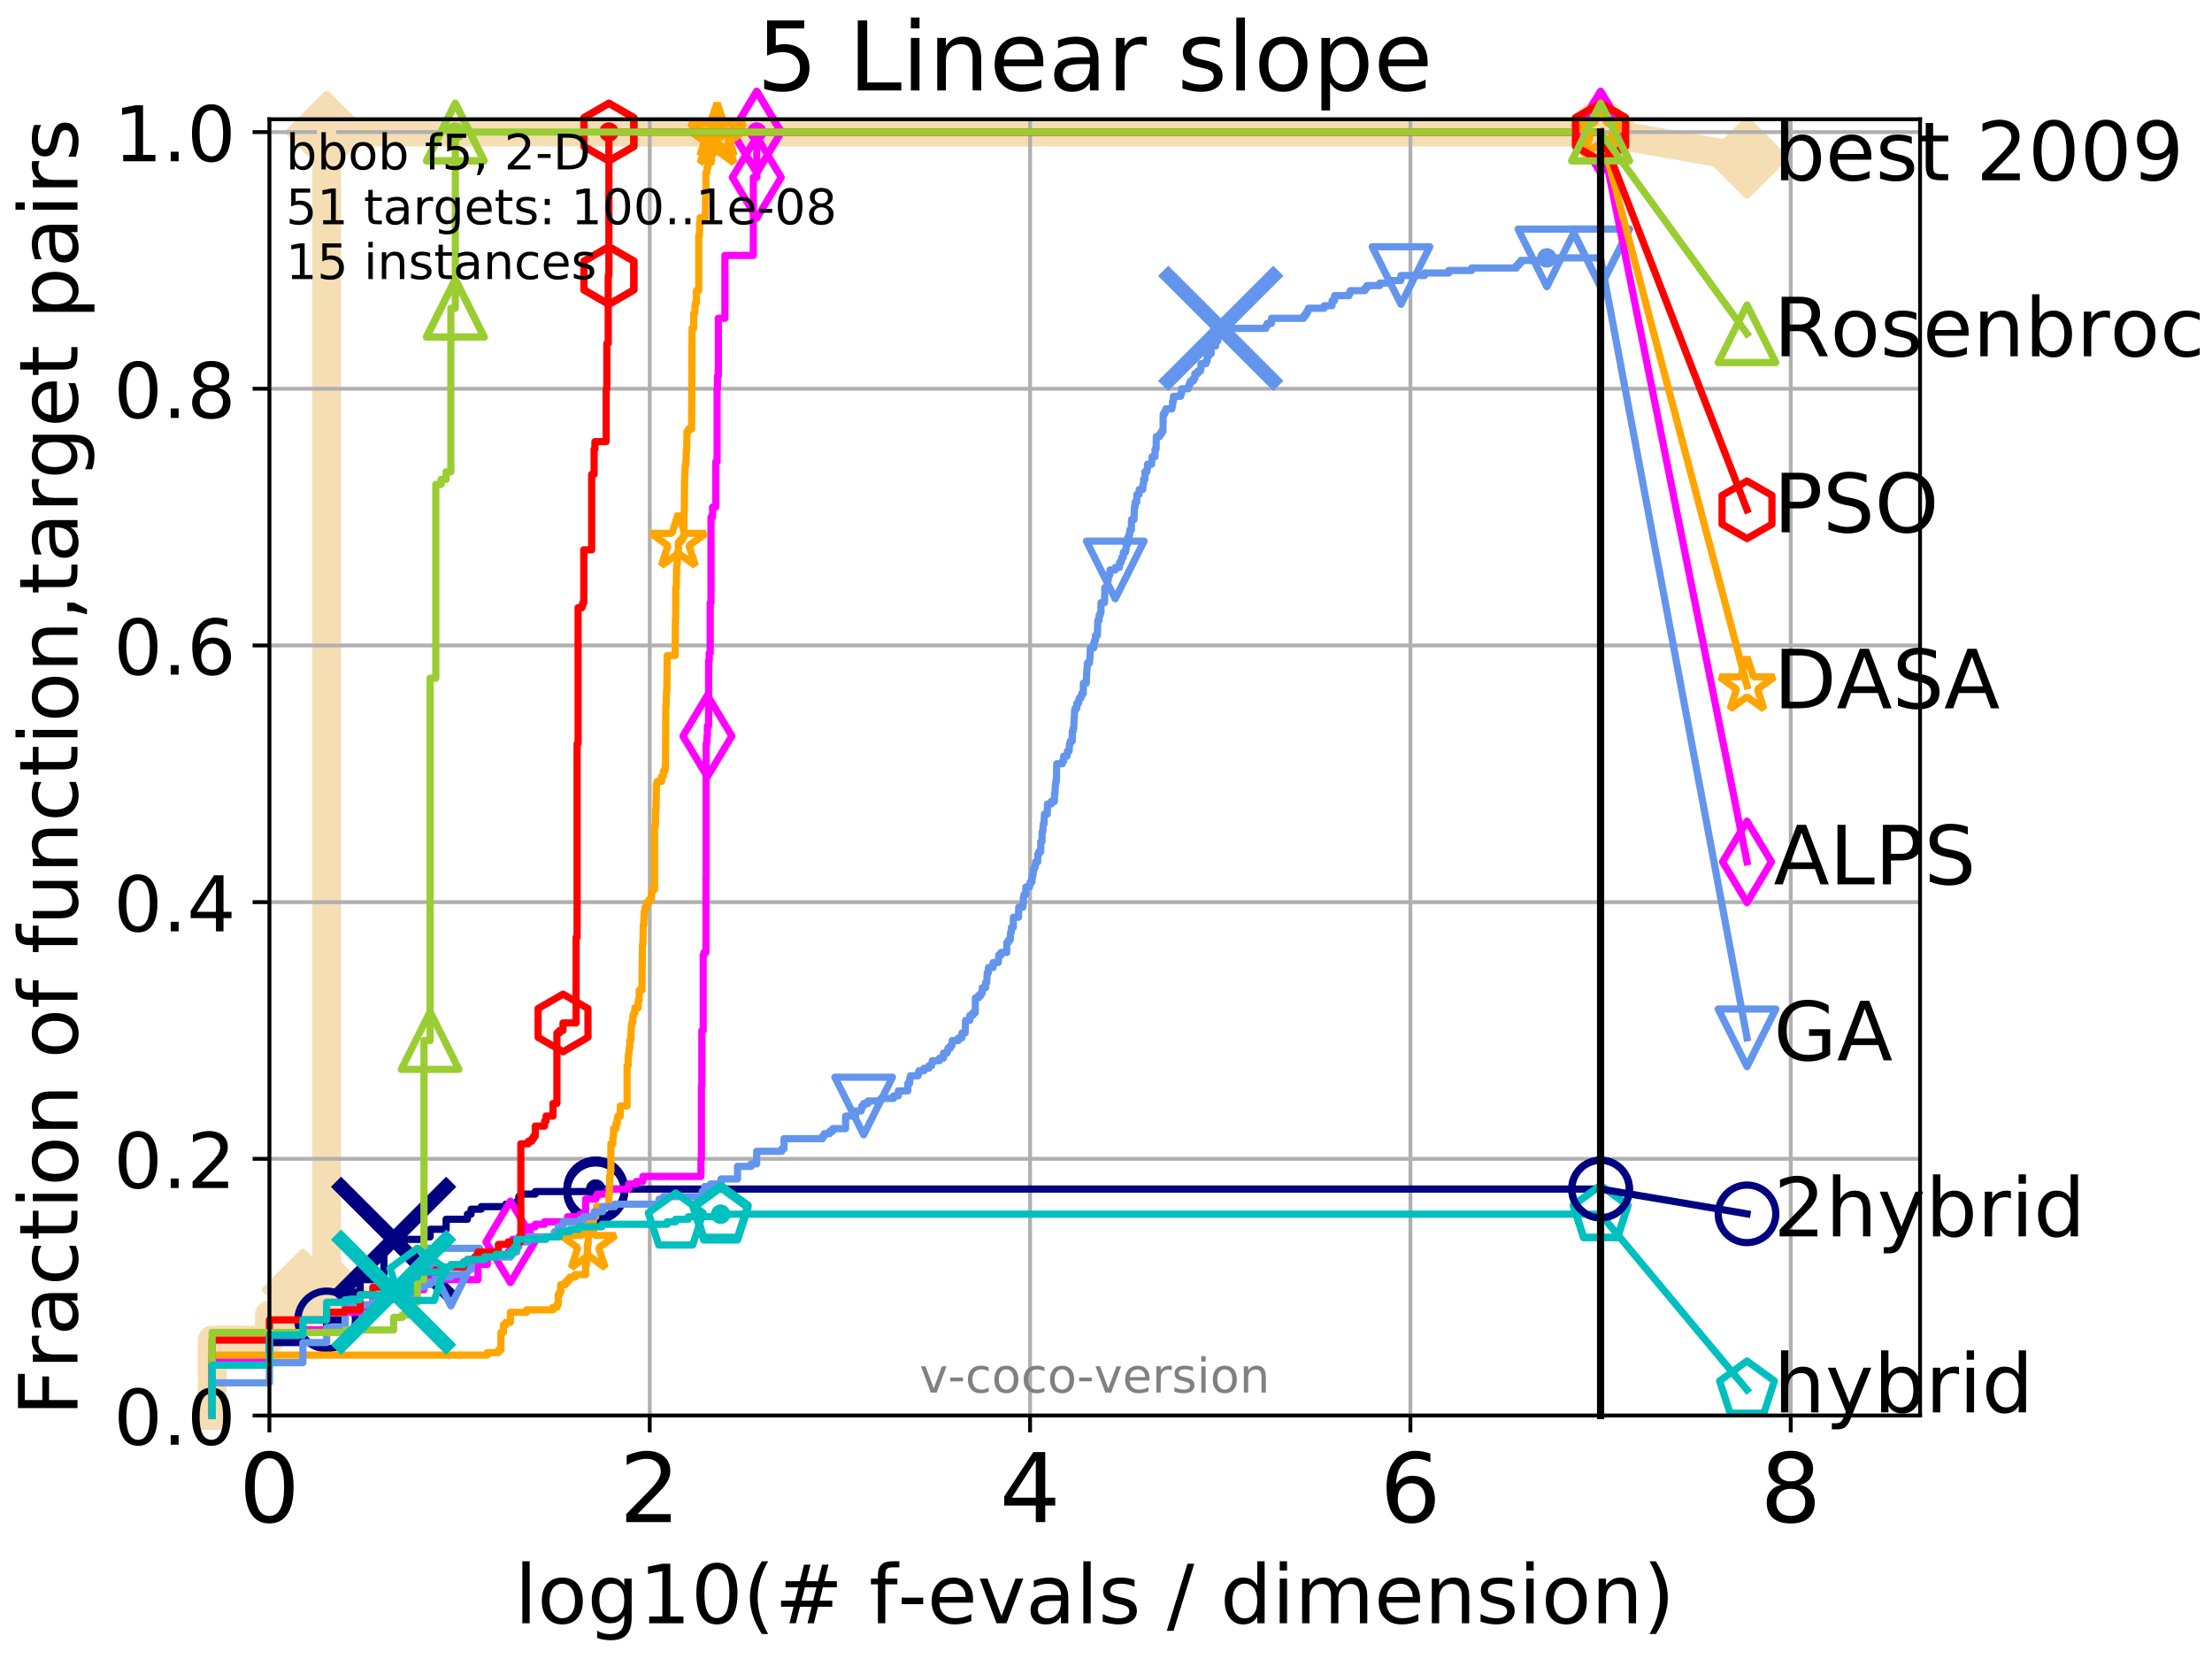 <?xml version="1.0" encoding="utf-8" standalone="no"?>
<!DOCTYPE svg PUBLIC "-//W3C//DTD SVG 1.1//EN"
  "http://www.w3.org/Graphics/SVG/1.1/DTD/svg11.dtd">
<!-- Created with matplotlib (http://matplotlib.org/) -->
<svg height="345.6pt" version="1.1" viewBox="0 0 460.8 345.6" width="460.8pt" xmlns="http://www.w3.org/2000/svg" xmlns:xlink="http://www.w3.org/1999/xlink">
 <defs>
  <style type="text/css">
*{stroke-linecap:butt;stroke-linejoin:round;}
  </style>
 </defs>
 <g id="figure_1">
  <g id="patch_1">
   <path d="M 0 345.6 
L 460.8 345.6 
L 460.8 0 
L 0 0 
z
" style="fill:#ffffff;"/>
  </g>
  <g id="axes_1">
   <g id="patch_2">
    <path d="M 56.12 294.88 
L 399.984 294.88 
L 399.984 24.84 
L 56.12 24.84 
z
" style="fill:#ffffff;"/>
   </g>
   <g id="line2d_1">
    <path d="M 44.194 294.88 
L 44.194 279.153 
L 56.12 279.153 
L 56.12 273.91 
L 63.096 273.91 
L 63.096 268.668 
L 68.046 268.668 
L 68.046 27.514 
L 333.43 27.514 
" style="fill:none;stroke:#f5deb3;stroke-linecap:square;stroke-width:6;"/>
   </g>
   <g id="line2d_2">
    <defs>
     <path d="M -0 7.778 
L 7.778 0 
L 0 -7.778 
L -7.778 -0 
z
" id="m8cf45856ac" style="stroke:#f5deb3;stroke-linejoin:miter;stroke-width:1.5;"/>
    </defs>
    <g>
     <use style="fill:#f5deb3;stroke:#f5deb3;stroke-linejoin:miter;stroke-width:1.5;" x="63.096" xlink:href="#m8cf45856ac" y="268.668"/>
     <use style="fill:#f5deb3;stroke:#f5deb3;stroke-linejoin:miter;stroke-width:1.5;" x="68.046" xlink:href="#m8cf45856ac" y="268.668"/>
     <use style="fill:#f5deb3;stroke:#f5deb3;stroke-linejoin:miter;stroke-width:1.5;" x="68.046" xlink:href="#m8cf45856ac" y="27.514"/>
     <use style="fill:#f5deb3;stroke:#f5deb3;stroke-linejoin:miter;stroke-width:1.5;" x="68.046" xlink:href="#m8cf45856ac" y="27.514"/>
     <use style="fill:#f5deb3;stroke:#f5deb3;stroke-linejoin:miter;stroke-width:1.5;" x="68.046" xlink:href="#m8cf45856ac" y="27.514"/>
     <use style="fill:#f5deb3;stroke:#f5deb3;stroke-linejoin:miter;stroke-width:1.5;" x="333.43" xlink:href="#m8cf45856ac" y="27.514"/>
    </g>
   </g>
   <g id="line2d_3">
    <path style="fill:none;stroke:#f5deb3;stroke-linecap:square;stroke-width:6;"/>
    <g/>
   </g>
   <g id="line2d_4">
    <path d="M 333.43 27.514 
L 363.934 32.861 
" style="fill:none;stroke:#f5deb3;stroke-linecap:square;stroke-width:6;"/>
    <g>
     <use style="fill:#f5deb3;stroke:#f5deb3;stroke-linejoin:miter;stroke-width:1.5;" x="333.43" xlink:href="#m8cf45856ac" y="27.514"/>
     <use style="fill:#f5deb3;stroke:#f5deb3;stroke-linejoin:miter;stroke-width:1.5;" x="363.934" xlink:href="#m8cf45856ac" y="32.861"/>
    </g>
   </g>
   <g id="matplotlib.axis_1">
    <g id="xtick_1">
     <g id="line2d_5">
      <path clip-path="url(#p5c155ea5c1)" d="M 56.12 294.88 
L 56.12 24.84 
" style="fill:none;stroke:#b0b0b0;stroke-linecap:square;stroke-width:0.8;"/>
     </g>
     <g id="line2d_6">
      <defs>
       <path d="M 0 0 
L 0 3.5 
" id="m7024096c0d" style="stroke:#000000;stroke-width:0.8;"/>
      </defs>
      <g>
       <use style="stroke:#000000;stroke-width:0.8;" x="56.12" xlink:href="#m7024096c0d" y="294.88"/>
      </g>
     </g>
     <g id="text_1">
      <!-- 0 -->
      <defs>
       <path d="M 31.781 66.406 
Q 24.172 66.406 20.328 58.906 
Q 16.5 51.422 16.5 36.375 
Q 16.5 21.391 20.328 13.891 
Q 24.172 6.391 31.781 6.391 
Q 39.453 6.391 43.281 13.891 
Q 47.125 21.391 47.125 36.375 
Q 47.125 51.422 43.281 58.906 
Q 39.453 66.406 31.781 66.406 
z
M 31.781 74.219 
Q 44.047 74.219 50.516 64.516 
Q 56.984 54.828 56.984 36.375 
Q 56.984 17.969 50.516 8.266 
Q 44.047 -1.422 31.781 -1.422 
Q 19.531 -1.422 13.062 8.266 
Q 6.594 17.969 6.594 36.375 
Q 6.594 54.828 13.062 64.516 
Q 19.531 74.219 31.781 74.219 
z
" id="DejaVuSans-30"/>
      </defs>
      <g transform="translate(49.758 317.077)scale(0.2 -0.2)">
       <use xlink:href="#DejaVuSans-30"/>
      </g>
     </g>
    </g>
    <g id="xtick_2">
     <g id="line2d_7">
      <path clip-path="url(#p5c155ea5c1)" d="M 135.351 294.88 
L 135.351 24.84 
" style="fill:none;stroke:#b0b0b0;stroke-linecap:square;stroke-width:0.8;"/>
     </g>
     <g id="line2d_8">
      <g>
       <use style="stroke:#000000;stroke-width:0.8;" x="135.351" xlink:href="#m7024096c0d" y="294.88"/>
      </g>
     </g>
     <g id="text_2">
      <!-- 2 -->
      <defs>
       <path d="M 19.188 8.297 
L 53.609 8.297 
L 53.609 0 
L 7.328 0 
L 7.328 8.297 
Q 12.938 14.109 22.625 23.891 
Q 32.328 33.688 34.812 36.531 
Q 39.547 41.844 41.422 45.531 
Q 43.312 49.219 43.312 52.781 
Q 43.312 58.594 39.234 62.25 
Q 35.156 65.922 28.609 65.922 
Q 23.969 65.922 18.812 64.312 
Q 13.672 62.703 7.812 59.422 
L 7.812 69.391 
Q 13.766 71.781 18.938 73 
Q 24.125 74.219 28.422 74.219 
Q 39.75 74.219 46.484 68.547 
Q 53.219 62.891 53.219 53.422 
Q 53.219 48.922 51.531 44.891 
Q 49.859 40.875 45.406 35.406 
Q 44.188 33.984 37.641 27.219 
Q 31.109 20.453 19.188 8.297 
z
" id="DejaVuSans-32"/>
      </defs>
      <g transform="translate(128.989 317.077)scale(0.2 -0.2)">
       <use xlink:href="#DejaVuSans-32"/>
      </g>
     </g>
    </g>
    <g id="xtick_3">
     <g id="line2d_9">
      <path clip-path="url(#p5c155ea5c1)" d="M 214.583 294.88 
L 214.583 24.84 
" style="fill:none;stroke:#b0b0b0;stroke-linecap:square;stroke-width:0.8;"/>
     </g>
     <g id="line2d_10">
      <g>
       <use style="stroke:#000000;stroke-width:0.8;" x="214.583" xlink:href="#m7024096c0d" y="294.88"/>
      </g>
     </g>
     <g id="text_3">
      <!-- 4 -->
      <defs>
       <path d="M 37.797 64.312 
L 12.891 25.391 
L 37.797 25.391 
z
M 35.203 72.906 
L 47.609 72.906 
L 47.609 25.391 
L 58.016 25.391 
L 58.016 17.188 
L 47.609 17.188 
L 47.609 0 
L 37.797 0 
L 37.797 17.188 
L 4.891 17.188 
L 4.891 26.703 
z
" id="DejaVuSans-34"/>
      </defs>
      <g transform="translate(208.22 317.077)scale(0.2 -0.2)">
       <use xlink:href="#DejaVuSans-34"/>
      </g>
     </g>
    </g>
    <g id="xtick_4">
     <g id="line2d_11">
      <path clip-path="url(#p5c155ea5c1)" d="M 293.814 294.88 
L 293.814 24.84 
" style="fill:none;stroke:#b0b0b0;stroke-linecap:square;stroke-width:0.8;"/>
     </g>
     <g id="line2d_12">
      <g>
       <use style="stroke:#000000;stroke-width:0.8;" x="293.814" xlink:href="#m7024096c0d" y="294.88"/>
      </g>
     </g>
     <g id="text_4">
      <!-- 6 -->
      <defs>
       <path d="M 33.016 40.375 
Q 26.375 40.375 22.484 35.828 
Q 18.609 31.297 18.609 23.391 
Q 18.609 15.531 22.484 10.953 
Q 26.375 6.391 33.016 6.391 
Q 39.656 6.391 43.531 10.953 
Q 47.406 15.531 47.406 23.391 
Q 47.406 31.297 43.531 35.828 
Q 39.656 40.375 33.016 40.375 
z
M 52.594 71.297 
L 52.594 62.312 
Q 48.875 64.062 45.094 64.984 
Q 41.312 65.922 37.594 65.922 
Q 27.828 65.922 22.672 59.328 
Q 17.531 52.734 16.797 39.406 
Q 19.672 43.656 24.016 45.922 
Q 28.375 48.188 33.594 48.188 
Q 44.578 48.188 50.953 41.516 
Q 57.328 34.859 57.328 23.391 
Q 57.328 12.156 50.688 5.359 
Q 44.047 -1.422 33.016 -1.422 
Q 20.359 -1.422 13.672 8.266 
Q 6.984 17.969 6.984 36.375 
Q 6.984 53.656 15.188 63.938 
Q 23.391 74.219 37.203 74.219 
Q 40.922 74.219 44.703 73.484 
Q 48.484 72.75 52.594 71.297 
z
" id="DejaVuSans-36"/>
      </defs>
      <g transform="translate(287.452 317.077)scale(0.2 -0.2)">
       <use xlink:href="#DejaVuSans-36"/>
      </g>
     </g>
    </g>
    <g id="xtick_5">
     <g id="line2d_13">
      <path clip-path="url(#p5c155ea5c1)" d="M 373.045 294.88 
L 373.045 24.84 
" style="fill:none;stroke:#b0b0b0;stroke-linecap:square;stroke-width:0.8;"/>
     </g>
     <g id="line2d_14">
      <g>
       <use style="stroke:#000000;stroke-width:0.8;" x="373.045" xlink:href="#m7024096c0d" y="294.88"/>
      </g>
     </g>
     <g id="text_5">
      <!-- 8 -->
      <defs>
       <path d="M 31.781 34.625 
Q 24.75 34.625 20.719 30.859 
Q 16.703 27.094 16.703 20.516 
Q 16.703 13.922 20.719 10.156 
Q 24.75 6.391 31.781 6.391 
Q 38.812 6.391 42.859 10.172 
Q 46.922 13.969 46.922 20.516 
Q 46.922 27.094 42.891 30.859 
Q 38.875 34.625 31.781 34.625 
z
M 21.922 38.812 
Q 15.578 40.375 12.031 44.719 
Q 8.5 49.078 8.5 55.328 
Q 8.5 64.062 14.719 69.141 
Q 20.953 74.219 31.781 74.219 
Q 42.672 74.219 48.875 69.141 
Q 55.078 64.062 55.078 55.328 
Q 55.078 49.078 51.531 44.719 
Q 48 40.375 41.703 38.812 
Q 48.828 37.156 52.797 32.312 
Q 56.781 27.484 56.781 20.516 
Q 56.781 9.906 50.312 4.234 
Q 43.844 -1.422 31.781 -1.422 
Q 19.734 -1.422 13.25 4.234 
Q 6.781 9.906 6.781 20.516 
Q 6.781 27.484 10.781 32.312 
Q 14.797 37.156 21.922 38.812 
z
M 18.312 54.391 
Q 18.312 48.734 21.844 45.562 
Q 25.391 42.391 31.781 42.391 
Q 38.141 42.391 41.719 45.562 
Q 45.312 48.734 45.312 54.391 
Q 45.312 60.062 41.719 63.234 
Q 38.141 66.406 31.781 66.406 
Q 25.391 66.406 21.844 63.234 
Q 18.312 60.062 18.312 54.391 
z
" id="DejaVuSans-38"/>
      </defs>
      <g transform="translate(366.683 317.077)scale(0.2 -0.2)">
       <use xlink:href="#DejaVuSans-38"/>
      </g>
     </g>
    </g>
    <g id="text_6">
     <!-- log10(# f-evals / dimension) -->
     <defs>
      <path d="M 9.422 75.984 
L 18.406 75.984 
L 18.406 0 
L 9.422 0 
z
" id="DejaVuSans-6c"/>
      <path d="M 30.609 48.391 
Q 23.391 48.391 19.188 42.75 
Q 14.984 37.109 14.984 27.297 
Q 14.984 17.484 19.156 11.844 
Q 23.344 6.203 30.609 6.203 
Q 37.797 6.203 41.984 11.859 
Q 46.188 17.531 46.188 27.297 
Q 46.188 37.016 41.984 42.703 
Q 37.797 48.391 30.609 48.391 
z
M 30.609 56 
Q 42.328 56 49.016 48.375 
Q 55.719 40.766 55.719 27.297 
Q 55.719 13.875 49.016 6.219 
Q 42.328 -1.422 30.609 -1.422 
Q 18.844 -1.422 12.172 6.219 
Q 5.516 13.875 5.516 27.297 
Q 5.516 40.766 12.172 48.375 
Q 18.844 56 30.609 56 
z
" id="DejaVuSans-6f"/>
      <path d="M 45.406 27.984 
Q 45.406 37.75 41.375 43.109 
Q 37.359 48.484 30.078 48.484 
Q 22.859 48.484 18.828 43.109 
Q 14.797 37.75 14.797 27.984 
Q 14.797 18.266 18.828 12.891 
Q 22.859 7.516 30.078 7.516 
Q 37.359 7.516 41.375 12.891 
Q 45.406 18.266 45.406 27.984 
z
M 54.391 6.781 
Q 54.391 -7.172 48.188 -13.984 
Q 42 -20.797 29.203 -20.797 
Q 24.469 -20.797 20.266 -20.094 
Q 16.062 -19.391 12.109 -17.922 
L 12.109 -9.188 
Q 16.062 -11.328 19.922 -12.344 
Q 23.781 -13.375 27.781 -13.375 
Q 36.625 -13.375 41.016 -8.766 
Q 45.406 -4.156 45.406 5.172 
L 45.406 9.625 
Q 42.625 4.781 38.281 2.391 
Q 33.938 0 27.875 0 
Q 17.828 0 11.672 7.656 
Q 5.516 15.328 5.516 27.984 
Q 5.516 40.672 11.672 48.328 
Q 17.828 56 27.875 56 
Q 33.938 56 38.281 53.609 
Q 42.625 51.219 45.406 46.391 
L 45.406 54.688 
L 54.391 54.688 
z
" id="DejaVuSans-67"/>
      <path d="M 12.406 8.297 
L 28.516 8.297 
L 28.516 63.922 
L 10.984 60.406 
L 10.984 69.391 
L 28.422 72.906 
L 38.281 72.906 
L 38.281 8.297 
L 54.391 8.297 
L 54.391 0 
L 12.406 0 
z
" id="DejaVuSans-31"/>
      <path d="M 31 75.875 
Q 24.469 64.656 21.281 53.656 
Q 18.109 42.672 18.109 31.391 
Q 18.109 20.125 21.312 9.062 
Q 24.516 -2 31 -13.188 
L 23.188 -13.188 
Q 15.875 -1.703 12.234 9.375 
Q 8.594 20.453 8.594 31.391 
Q 8.594 42.281 12.203 53.312 
Q 15.828 64.359 23.188 75.875 
z
" id="DejaVuSans-28"/>
      <path d="M 51.125 44 
L 36.922 44 
L 32.812 27.688 
L 47.125 27.688 
z
M 43.797 71.781 
L 38.719 51.516 
L 52.984 51.516 
L 58.109 71.781 
L 65.922 71.781 
L 60.891 51.516 
L 76.125 51.516 
L 76.125 44 
L 58.984 44 
L 54.984 27.688 
L 70.516 27.688 
L 70.516 20.219 
L 53.078 20.219 
L 48 0 
L 40.188 0 
L 45.219 20.219 
L 30.906 20.219 
L 25.875 0 
L 18.016 0 
L 23.094 20.219 
L 7.719 20.219 
L 7.719 27.688 
L 24.906 27.688 
L 29 44 
L 13.281 44 
L 13.281 51.516 
L 30.906 51.516 
L 35.891 71.781 
z
" id="DejaVuSans-23"/>
      <path id="DejaVuSans-20"/>
      <path d="M 37.109 75.984 
L 37.109 68.5 
L 28.516 68.5 
Q 23.688 68.5 21.797 66.547 
Q 19.922 64.594 19.922 59.516 
L 19.922 54.688 
L 34.719 54.688 
L 34.719 47.703 
L 19.922 47.703 
L 19.922 0 
L 10.891 0 
L 10.891 47.703 
L 2.297 47.703 
L 2.297 54.688 
L 10.891 54.688 
L 10.891 58.5 
Q 10.891 67.625 15.141 71.797 
Q 19.391 75.984 28.609 75.984 
z
" id="DejaVuSans-66"/>
      <path d="M 4.891 31.391 
L 31.203 31.391 
L 31.203 23.391 
L 4.891 23.391 
z
" id="DejaVuSans-2d"/>
      <path d="M 56.203 29.594 
L 56.203 25.203 
L 14.891 25.203 
Q 15.484 15.922 20.484 11.062 
Q 25.484 6.203 34.422 6.203 
Q 39.594 6.203 44.453 7.469 
Q 49.312 8.734 54.109 11.281 
L 54.109 2.781 
Q 49.266 0.734 44.188 -0.344 
Q 39.109 -1.422 33.891 -1.422 
Q 20.797 -1.422 13.156 6.188 
Q 5.516 13.812 5.516 26.812 
Q 5.516 40.234 12.766 48.109 
Q 20.016 56 32.328 56 
Q 43.359 56 49.781 48.891 
Q 56.203 41.797 56.203 29.594 
z
M 47.219 32.234 
Q 47.125 39.594 43.094 43.984 
Q 39.062 48.391 32.422 48.391 
Q 24.906 48.391 20.391 44.141 
Q 15.875 39.891 15.188 32.172 
z
" id="DejaVuSans-65"/>
      <path d="M 2.984 54.688 
L 12.5 54.688 
L 29.594 8.797 
L 46.688 54.688 
L 56.203 54.688 
L 35.688 0 
L 23.484 0 
z
" id="DejaVuSans-76"/>
      <path d="M 34.281 27.484 
Q 23.391 27.484 19.188 25 
Q 14.984 22.516 14.984 16.5 
Q 14.984 11.719 18.141 8.906 
Q 21.297 6.109 26.703 6.109 
Q 34.188 6.109 38.703 11.406 
Q 43.219 16.703 43.219 25.484 
L 43.219 27.484 
z
M 52.203 31.203 
L 52.203 0 
L 43.219 0 
L 43.219 8.297 
Q 40.141 3.328 35.547 0.953 
Q 30.953 -1.422 24.312 -1.422 
Q 15.922 -1.422 10.953 3.297 
Q 6 8.016 6 15.922 
Q 6 25.141 12.172 29.828 
Q 18.359 34.516 30.609 34.516 
L 43.219 34.516 
L 43.219 35.406 
Q 43.219 41.609 39.141 45 
Q 35.062 48.391 27.688 48.391 
Q 23 48.391 18.547 47.266 
Q 14.109 46.141 10.016 43.891 
L 10.016 52.203 
Q 14.938 54.109 19.578 55.047 
Q 24.219 56 28.609 56 
Q 40.484 56 46.344 49.844 
Q 52.203 43.703 52.203 31.203 
z
" id="DejaVuSans-61"/>
      <path d="M 44.281 53.078 
L 44.281 44.578 
Q 40.484 46.531 36.375 47.5 
Q 32.281 48.484 27.875 48.484 
Q 21.188 48.484 17.844 46.438 
Q 14.5 44.391 14.5 40.281 
Q 14.5 37.156 16.891 35.375 
Q 19.281 33.594 26.516 31.984 
L 29.594 31.297 
Q 39.156 29.25 43.188 25.516 
Q 47.219 21.781 47.219 15.094 
Q 47.219 7.469 41.188 3.016 
Q 35.156 -1.422 24.609 -1.422 
Q 20.219 -1.422 15.453 -0.562 
Q 10.688 0.297 5.422 2 
L 5.422 11.281 
Q 10.406 8.688 15.234 7.391 
Q 20.062 6.109 24.812 6.109 
Q 31.156 6.109 34.562 8.281 
Q 37.984 10.453 37.984 14.406 
Q 37.984 18.062 35.516 20.016 
Q 33.062 21.969 24.703 23.781 
L 21.578 24.516 
Q 13.234 26.266 9.516 29.906 
Q 5.812 33.547 5.812 39.891 
Q 5.812 47.609 11.281 51.797 
Q 16.75 56 26.812 56 
Q 31.781 56 36.172 55.266 
Q 40.578 54.547 44.281 53.078 
z
" id="DejaVuSans-73"/>
      <path d="M 25.391 72.906 
L 33.688 72.906 
L 8.297 -9.281 
L 0 -9.281 
z
" id="DejaVuSans-2f"/>
      <path d="M 45.406 46.391 
L 45.406 75.984 
L 54.391 75.984 
L 54.391 0 
L 45.406 0 
L 45.406 8.203 
Q 42.578 3.328 38.25 0.953 
Q 33.938 -1.422 27.875 -1.422 
Q 17.969 -1.422 11.734 6.484 
Q 5.516 14.406 5.516 27.297 
Q 5.516 40.188 11.734 48.094 
Q 17.969 56 27.875 56 
Q 33.938 56 38.25 53.625 
Q 42.578 51.266 45.406 46.391 
z
M 14.797 27.297 
Q 14.797 17.391 18.875 11.75 
Q 22.953 6.109 30.078 6.109 
Q 37.203 6.109 41.297 11.75 
Q 45.406 17.391 45.406 27.297 
Q 45.406 37.203 41.297 42.844 
Q 37.203 48.484 30.078 48.484 
Q 22.953 48.484 18.875 42.844 
Q 14.797 37.203 14.797 27.297 
z
" id="DejaVuSans-64"/>
      <path d="M 9.422 54.688 
L 18.406 54.688 
L 18.406 0 
L 9.422 0 
z
M 9.422 75.984 
L 18.406 75.984 
L 18.406 64.594 
L 9.422 64.594 
z
" id="DejaVuSans-69"/>
      <path d="M 52 44.188 
Q 55.375 50.25 60.062 53.125 
Q 64.75 56 71.094 56 
Q 79.641 56 84.281 50.016 
Q 88.922 44.047 88.922 33.016 
L 88.922 0 
L 79.891 0 
L 79.891 32.719 
Q 79.891 40.578 77.094 44.375 
Q 74.312 48.188 68.609 48.188 
Q 61.625 48.188 57.562 43.547 
Q 53.516 38.922 53.516 30.906 
L 53.516 0 
L 44.484 0 
L 44.484 32.719 
Q 44.484 40.625 41.703 44.406 
Q 38.922 48.188 33.109 48.188 
Q 26.219 48.188 22.156 43.531 
Q 18.109 38.875 18.109 30.906 
L 18.109 0 
L 9.078 0 
L 9.078 54.688 
L 18.109 54.688 
L 18.109 46.188 
Q 21.188 51.219 25.484 53.609 
Q 29.781 56 35.688 56 
Q 41.656 56 45.828 52.969 
Q 50 49.953 52 44.188 
z
" id="DejaVuSans-6d"/>
      <path d="M 54.891 33.016 
L 54.891 0 
L 45.906 0 
L 45.906 32.719 
Q 45.906 40.484 42.875 44.328 
Q 39.844 48.188 33.797 48.188 
Q 26.516 48.188 22.312 43.547 
Q 18.109 38.922 18.109 30.906 
L 18.109 0 
L 9.078 0 
L 9.078 54.688 
L 18.109 54.688 
L 18.109 46.188 
Q 21.344 51.125 25.703 53.562 
Q 30.078 56 35.797 56 
Q 45.219 56 50.047 50.172 
Q 54.891 44.344 54.891 33.016 
z
" id="DejaVuSans-6e"/>
      <path d="M 8.016 75.875 
L 15.828 75.875 
Q 23.141 64.359 26.781 53.312 
Q 30.422 42.281 30.422 31.391 
Q 30.422 20.453 26.781 9.375 
Q 23.141 -1.703 15.828 -13.188 
L 8.016 -13.188 
Q 14.5 -2 17.703 9.062 
Q 20.906 20.125 20.906 31.391 
Q 20.906 42.672 17.703 53.656 
Q 14.5 64.656 8.016 75.875 
z
" id="DejaVuSans-29"/>
     </defs>
     <g transform="translate(107.211 338.154)scale(0.17 -0.17)">
      <use xlink:href="#DejaVuSans-6c"/>
      <use x="27.783" xlink:href="#DejaVuSans-6f"/>
      <use x="88.965" xlink:href="#DejaVuSans-67"/>
      <use x="152.441" xlink:href="#DejaVuSans-31"/>
      <use x="216.064" xlink:href="#DejaVuSans-30"/>
      <use x="279.688" xlink:href="#DejaVuSans-28"/>
      <use x="318.701" xlink:href="#DejaVuSans-23"/>
      <use x="402.49" xlink:href="#DejaVuSans-20"/>
      <use x="434.277" xlink:href="#DejaVuSans-66"/>
      <use x="469.404" xlink:href="#DejaVuSans-2d"/>
      <use x="505.488" xlink:href="#DejaVuSans-65"/>
      <use x="567.012" xlink:href="#DejaVuSans-76"/>
      <use x="626.191" xlink:href="#DejaVuSans-61"/>
      <use x="687.471" xlink:href="#DejaVuSans-6c"/>
      <use x="715.254" xlink:href="#DejaVuSans-73"/>
      <use x="767.354" xlink:href="#DejaVuSans-20"/>
      <use x="799.141" xlink:href="#DejaVuSans-2f"/>
      <use x="832.832" xlink:href="#DejaVuSans-20"/>
      <use x="864.619" xlink:href="#DejaVuSans-64"/>
      <use x="928.096" xlink:href="#DejaVuSans-69"/>
      <use x="955.879" xlink:href="#DejaVuSans-6d"/>
      <use x="1053.291" xlink:href="#DejaVuSans-65"/>
      <use x="1114.814" xlink:href="#DejaVuSans-6e"/>
      <use x="1178.193" xlink:href="#DejaVuSans-73"/>
      <use x="1230.293" xlink:href="#DejaVuSans-69"/>
      <use x="1258.076" xlink:href="#DejaVuSans-6f"/>
      <use x="1319.258" xlink:href="#DejaVuSans-6e"/>
      <use x="1382.637" xlink:href="#DejaVuSans-29"/>
     </g>
    </g>
   </g>
   <g id="matplotlib.axis_2">
    <g id="ytick_1">
     <g id="line2d_15">
      <path clip-path="url(#p5c155ea5c1)" d="M 56.12 294.88 
L 399.984 294.88 
" style="fill:none;stroke:#b0b0b0;stroke-linecap:square;stroke-width:0.8;"/>
     </g>
     <g id="line2d_16">
      <defs>
       <path d="M 0 0 
L -3.5 0 
" id="m9c166f1027" style="stroke:#000000;stroke-width:0.8;"/>
      </defs>
      <g>
       <use style="stroke:#000000;stroke-width:0.8;" x="56.12" xlink:href="#m9c166f1027" y="294.88"/>
      </g>
     </g>
     <g id="text_7">
      <!-- 0.0 -->
      <defs>
       <path d="M 10.688 12.406 
L 21 12.406 
L 21 0 
L 10.688 0 
z
" id="DejaVuSans-2e"/>
      </defs>
      <g transform="translate(23.675 300.959)scale(0.16 -0.16)">
       <use xlink:href="#DejaVuSans-30"/>
       <use x="63.623" xlink:href="#DejaVuSans-2e"/>
       <use x="95.41" xlink:href="#DejaVuSans-30"/>
      </g>
     </g>
    </g>
    <g id="ytick_2">
     <g id="line2d_17">
      <path clip-path="url(#p5c155ea5c1)" d="M 56.12 241.407 
L 399.984 241.407 
" style="fill:none;stroke:#b0b0b0;stroke-linecap:square;stroke-width:0.8;"/>
     </g>
     <g id="line2d_18">
      <g>
       <use style="stroke:#000000;stroke-width:0.8;" x="56.12" xlink:href="#m9c166f1027" y="241.407"/>
      </g>
     </g>
     <g id="text_8">
      <!-- 0.2 -->
      <g transform="translate(23.675 247.485)scale(0.16 -0.16)">
       <use xlink:href="#DejaVuSans-30"/>
       <use x="63.623" xlink:href="#DejaVuSans-2e"/>
       <use x="95.41" xlink:href="#DejaVuSans-32"/>
      </g>
     </g>
    </g>
    <g id="ytick_3">
     <g id="line2d_19">
      <path clip-path="url(#p5c155ea5c1)" d="M 56.12 187.933 
L 399.984 187.933 
" style="fill:none;stroke:#b0b0b0;stroke-linecap:square;stroke-width:0.8;"/>
     </g>
     <g id="line2d_20">
      <g>
       <use style="stroke:#000000;stroke-width:0.8;" x="56.12" xlink:href="#m9c166f1027" y="187.933"/>
      </g>
     </g>
     <g id="text_9">
      <!-- 0.4 -->
      <g transform="translate(23.675 194.012)scale(0.16 -0.16)">
       <use xlink:href="#DejaVuSans-30"/>
       <use x="63.623" xlink:href="#DejaVuSans-2e"/>
       <use x="95.41" xlink:href="#DejaVuSans-34"/>
      </g>
     </g>
    </g>
    <g id="ytick_4">
     <g id="line2d_21">
      <path clip-path="url(#p5c155ea5c1)" d="M 56.12 134.46 
L 399.984 134.46 
" style="fill:none;stroke:#b0b0b0;stroke-linecap:square;stroke-width:0.8;"/>
     </g>
     <g id="line2d_22">
      <g>
       <use style="stroke:#000000;stroke-width:0.8;" x="56.12" xlink:href="#m9c166f1027" y="134.46"/>
      </g>
     </g>
     <g id="text_10">
      <!-- 0.6 -->
      <g transform="translate(23.675 140.539)scale(0.16 -0.16)">
       <use xlink:href="#DejaVuSans-30"/>
       <use x="63.623" xlink:href="#DejaVuSans-2e"/>
       <use x="95.41" xlink:href="#DejaVuSans-36"/>
      </g>
     </g>
    </g>
    <g id="ytick_5">
     <g id="line2d_23">
      <path clip-path="url(#p5c155ea5c1)" d="M 56.12 80.987 
L 399.984 80.987 
" style="fill:none;stroke:#b0b0b0;stroke-linecap:square;stroke-width:0.8;"/>
     </g>
     <g id="line2d_24">
      <g>
       <use style="stroke:#000000;stroke-width:0.8;" x="56.12" xlink:href="#m9c166f1027" y="80.987"/>
      </g>
     </g>
     <g id="text_11">
      <!-- 0.8 -->
      <g transform="translate(23.675 87.066)scale(0.16 -0.16)">
       <use xlink:href="#DejaVuSans-30"/>
       <use x="63.623" xlink:href="#DejaVuSans-2e"/>
       <use x="95.41" xlink:href="#DejaVuSans-38"/>
      </g>
     </g>
    </g>
    <g id="ytick_6">
     <g id="line2d_25">
      <path clip-path="url(#p5c155ea5c1)" d="M 56.12 27.514 
L 399.984 27.514 
" style="fill:none;stroke:#b0b0b0;stroke-linecap:square;stroke-width:0.8;"/>
     </g>
     <g id="line2d_26">
      <g>
       <use style="stroke:#000000;stroke-width:0.8;" x="56.12" xlink:href="#m9c166f1027" y="27.514"/>
      </g>
     </g>
     <g id="text_12">
      <!-- 1.0 -->
      <g transform="translate(23.675 33.592)scale(0.16 -0.16)">
       <use xlink:href="#DejaVuSans-31"/>
       <use x="63.623" xlink:href="#DejaVuSans-2e"/>
       <use x="95.41" xlink:href="#DejaVuSans-30"/>
      </g>
     </g>
    </g>
    <g id="text_13">
     <!-- Fraction of function,target pairs -->
     <defs>
      <path d="M 9.812 72.906 
L 51.703 72.906 
L 51.703 64.594 
L 19.672 64.594 
L 19.672 43.109 
L 48.578 43.109 
L 48.578 34.812 
L 19.672 34.812 
L 19.672 0 
L 9.812 0 
z
" id="DejaVuSans-46"/>
      <path d="M 41.109 46.297 
Q 39.594 47.172 37.812 47.578 
Q 36.031 48 33.891 48 
Q 26.266 48 22.188 43.047 
Q 18.109 38.094 18.109 28.812 
L 18.109 0 
L 9.078 0 
L 9.078 54.688 
L 18.109 54.688 
L 18.109 46.188 
Q 20.953 51.172 25.484 53.578 
Q 30.031 56 36.531 56 
Q 37.453 56 38.578 55.875 
Q 39.703 55.766 41.062 55.516 
z
" id="DejaVuSans-72"/>
      <path d="M 48.781 52.594 
L 48.781 44.188 
Q 44.969 46.297 41.141 47.344 
Q 37.312 48.391 33.406 48.391 
Q 24.656 48.391 19.812 42.844 
Q 14.984 37.312 14.984 27.297 
Q 14.984 17.281 19.812 11.734 
Q 24.656 6.203 33.406 6.203 
Q 37.312 6.203 41.141 7.25 
Q 44.969 8.297 48.781 10.406 
L 48.781 2.094 
Q 45.016 0.344 40.984 -0.531 
Q 36.969 -1.422 32.422 -1.422 
Q 20.062 -1.422 12.781 6.344 
Q 5.516 14.109 5.516 27.297 
Q 5.516 40.672 12.859 48.328 
Q 20.219 56 33.016 56 
Q 37.156 56 41.109 55.141 
Q 45.062 54.297 48.781 52.594 
z
" id="DejaVuSans-63"/>
      <path d="M 18.312 70.219 
L 18.312 54.688 
L 36.812 54.688 
L 36.812 47.703 
L 18.312 47.703 
L 18.312 18.016 
Q 18.312 11.328 20.141 9.422 
Q 21.969 7.516 27.594 7.516 
L 36.812 7.516 
L 36.812 0 
L 27.594 0 
Q 17.188 0 13.234 3.875 
Q 9.281 7.766 9.281 18.016 
L 9.281 47.703 
L 2.688 47.703 
L 2.688 54.688 
L 9.281 54.688 
L 9.281 70.219 
z
" id="DejaVuSans-74"/>
      <path d="M 8.5 21.578 
L 8.5 54.688 
L 17.484 54.688 
L 17.484 21.922 
Q 17.484 14.156 20.5 10.266 
Q 23.531 6.391 29.594 6.391 
Q 36.859 6.391 41.078 11.031 
Q 45.312 15.672 45.312 23.688 
L 45.312 54.688 
L 54.297 54.688 
L 54.297 0 
L 45.312 0 
L 45.312 8.406 
Q 42.047 3.422 37.719 1 
Q 33.406 -1.422 27.688 -1.422 
Q 18.266 -1.422 13.375 4.438 
Q 8.5 10.297 8.5 21.578 
z
M 31.109 56 
z
" id="DejaVuSans-75"/>
      <path d="M 11.719 12.406 
L 22.016 12.406 
L 22.016 4 
L 14.016 -11.625 
L 7.719 -11.625 
L 11.719 4 
z
" id="DejaVuSans-2c"/>
      <path d="M 18.109 8.203 
L 18.109 -20.797 
L 9.078 -20.797 
L 9.078 54.688 
L 18.109 54.688 
L 18.109 46.391 
Q 20.953 51.266 25.266 53.625 
Q 29.594 56 35.594 56 
Q 45.562 56 51.781 48.094 
Q 58.016 40.188 58.016 27.297 
Q 58.016 14.406 51.781 6.484 
Q 45.562 -1.422 35.594 -1.422 
Q 29.594 -1.422 25.266 0.953 
Q 20.953 3.328 18.109 8.203 
z
M 48.688 27.297 
Q 48.688 37.203 44.609 42.844 
Q 40.531 48.484 33.406 48.484 
Q 26.266 48.484 22.188 42.844 
Q 18.109 37.203 18.109 27.297 
Q 18.109 17.391 22.188 11.75 
Q 26.266 6.109 33.406 6.109 
Q 40.531 6.109 44.609 11.75 
Q 48.688 17.391 48.688 27.297 
z
" id="DejaVuSans-70"/>
     </defs>
     <g transform="translate(16.14 294.999)rotate(-90)scale(0.17 -0.17)">
      <use xlink:href="#DejaVuSans-46"/>
      <use x="57.41" xlink:href="#DejaVuSans-72"/>
      <use x="98.523" xlink:href="#DejaVuSans-61"/>
      <use x="159.803" xlink:href="#DejaVuSans-63"/>
      <use x="214.783" xlink:href="#DejaVuSans-74"/>
      <use x="253.992" xlink:href="#DejaVuSans-69"/>
      <use x="281.775" xlink:href="#DejaVuSans-6f"/>
      <use x="342.957" xlink:href="#DejaVuSans-6e"/>
      <use x="406.336" xlink:href="#DejaVuSans-20"/>
      <use x="438.123" xlink:href="#DejaVuSans-6f"/>
      <use x="499.305" xlink:href="#DejaVuSans-66"/>
      <use x="534.51" xlink:href="#DejaVuSans-20"/>
      <use x="566.297" xlink:href="#DejaVuSans-66"/>
      <use x="601.502" xlink:href="#DejaVuSans-75"/>
      <use x="664.881" xlink:href="#DejaVuSans-6e"/>
      <use x="728.26" xlink:href="#DejaVuSans-63"/>
      <use x="783.24" xlink:href="#DejaVuSans-74"/>
      <use x="822.449" xlink:href="#DejaVuSans-69"/>
      <use x="850.232" xlink:href="#DejaVuSans-6f"/>
      <use x="911.414" xlink:href="#DejaVuSans-6e"/>
      <use x="974.793" xlink:href="#DejaVuSans-2c"/>
      <use x="1006.58" xlink:href="#DejaVuSans-74"/>
      <use x="1045.789" xlink:href="#DejaVuSans-61"/>
      <use x="1107.068" xlink:href="#DejaVuSans-72"/>
      <use x="1148.166" xlink:href="#DejaVuSans-67"/>
      <use x="1211.643" xlink:href="#DejaVuSans-65"/>
      <use x="1273.166" xlink:href="#DejaVuSans-74"/>
      <use x="1312.375" xlink:href="#DejaVuSans-20"/>
      <use x="1344.162" xlink:href="#DejaVuSans-70"/>
      <use x="1407.639" xlink:href="#DejaVuSans-61"/>
      <use x="1468.918" xlink:href="#DejaVuSans-69"/>
      <use x="1496.701" xlink:href="#DejaVuSans-72"/>
      <use x="1537.814" xlink:href="#DejaVuSans-73"/>
     </g>
    </g>
   </g>
   <g id="line2d_27">
    <defs>
     <path d="M 0 1.5 
C 0.398 1.5 0.779 1.342 1.061 1.061 
C 1.342 0.779 1.5 0.398 1.5 0 
C 1.5 -0.398 1.342 -0.779 1.061 -1.061 
C 0.779 -1.342 0.398 -1.5 0 -1.5 
C -0.398 -1.5 -0.779 -1.342 -1.061 -1.061 
C -1.342 -0.779 -1.5 -0.398 -1.5 0 
C -1.5 0.398 -1.342 0.779 -1.061 1.061 
C -0.779 1.342 -0.398 1.5 0 1.5 
z
" id="mbadbd744fb" style="stroke:#f5deb3;"/>
    </defs>
    <g>
     <use style="fill:#f5deb3;stroke:#f5deb3;" x="68.046" xlink:href="#mbadbd744fb" y="27.514"/>
     <use style="fill:#f5deb3;stroke:#f5deb3;" x="68.046" xlink:href="#mbadbd744fb" y="27.514"/>
    </g>
   </g>
   <g id="line2d_28">
    <defs>
     <path d="M 0 1.5 
C 0.398 1.5 0.779 1.342 1.061 1.061 
C 1.342 0.779 1.5 0.398 1.5 0 
C 1.5 -0.398 1.342 -0.779 1.061 -1.061 
C 0.779 -1.342 0.398 -1.5 0 -1.5 
C -0.398 -1.5 -0.779 -1.342 -1.061 -1.061 
C -1.342 -0.779 -1.5 -0.398 -1.5 0 
C -1.5 0.398 -1.342 0.779 -1.061 1.061 
C -0.779 1.342 -0.398 1.5 0 1.5 
z
" id="mdd0fb4753a" style="stroke:#000080;"/>
    </defs>
    <g>
     <use style="fill:#000080;stroke:#000080;" x="124.101" xlink:href="#mdd0fb4753a" y="247.698"/>
     <use style="fill:#000080;stroke:#000080;" x="124.101" xlink:href="#mdd0fb4753a" y="247.698"/>
    </g>
   </g>
   <g id="line2d_29">
    <path d="M 44.194 294.88 
L 44.194 284.395 
L 56.12 284.395 
L 56.12 279.677 
L 63.096 279.677 
L 63.096 277.056 
L 68.046 277.056 
L 68.046 274.959 
L 71.885 274.959 
L 71.885 269.192 
L 75.021 269.192 
L 75.021 266.571 
L 77.674 266.571 
L 77.674 265.522 
L 79.971 265.522 
L 79.971 259.231 
L 81.997 259.231 
L 81.997 258.183 
L 88.324 258.183 
L 88.324 257.658 
L 89.599 257.658 
L 89.599 256.086 
L 92.94 256.086 
L 92.94 253.989 
L 97.375 253.989 
L 97.375 252.94 
L 98.14 252.94 
L 98.14 251.892 
L 100.25 251.892 
L 100.25 251.367 
L 105.364 251.367 
L 105.364 250.843 
L 107.661 250.843 
L 107.661 250.319 
L 108.086 250.319 
L 108.086 249.27 
L 108.501 249.27 
L 108.501 248.746 
L 111.5 248.746 
L 111.5 248.222 
L 124.101 248.222 
L 124.101 247.698 
L 333.43 247.698 
" style="fill:none;stroke:#000080;stroke-linecap:square;stroke-width:1.5;"/>
   </g>
   <g id="line2d_30">
    <defs>
     <path d="M 0 6 
C 1.591 6 3.117 5.368 4.243 4.243 
C 5.368 3.117 6 1.591 6 0 
C 6 -1.591 5.368 -3.117 4.243 -4.243 
C 3.117 -5.368 1.591 -6 0 -6 
C -1.591 -6 -3.117 -5.368 -4.243 -4.243 
C -5.368 -3.117 -6 -1.591 -6 0 
C -6 1.591 -5.368 3.117 -4.243 4.243 
C -3.117 5.368 -1.591 6 0 6 
z
" id="mda65b308e1" style="stroke:#000080;stroke-width:1.5;"/>
    </defs>
    <g>
     <use style="fill-opacity:0;stroke:#000080;stroke-width:1.5;" x="68.046" xlink:href="#mda65b308e1" y="274.959"/>
     <use style="fill-opacity:0;stroke:#000080;stroke-width:1.5;" x="124.101" xlink:href="#mda65b308e1" y="248.222"/>
     <use style="fill-opacity:0;stroke:#000080;stroke-width:1.5;" x="124.101" xlink:href="#mda65b308e1" y="248.222"/>
     <use style="fill-opacity:0;stroke:#000080;stroke-width:1.5;" x="124.101" xlink:href="#mda65b308e1" y="247.698"/>
     <use style="fill-opacity:0;stroke:#000080;stroke-width:1.5;" x="124.101" xlink:href="#mda65b308e1" y="247.698"/>
     <use style="fill-opacity:0;stroke:#000080;stroke-width:1.5;" x="333.43" xlink:href="#mda65b308e1" y="247.698"/>
    </g>
   </g>
   <g id="line2d_31">
    <path style="fill:none;stroke:#000080;stroke-linecap:square;stroke-width:1.5;"/>
    <g/>
   </g>
   <g id="line2d_32">
    <path clip-path="url(#p5c155ea5c1)" d="M 81.997 258.183 
" style="fill:none;stroke:#000080;stroke-linecap:square;stroke-width:1.5;"/>
    <defs>
     <path d="M -12 12 
L 12 -12 
M -12 -12 
L 12 12 
" id="mae73dd3e08" style="stroke:#000080;stroke-width:3;"/>
    </defs>
    <g clip-path="url(#p5c155ea5c1)">
     <use style="fill:#000080;stroke:#000080;stroke-width:3;" x="81.997" xlink:href="#mae73dd3e08" y="258.183"/>
    </g>
   </g>
   <g id="line2d_33">
    <defs>
     <path d="M 0 1.5 
C 0.398 1.5 0.779 1.342 1.061 1.061 
C 1.342 0.779 1.5 0.398 1.5 0 
C 1.5 -0.398 1.342 -0.779 1.061 -1.061 
C 0.779 -1.342 0.398 -1.5 0 -1.5 
C -0.398 -1.5 -0.779 -1.342 -1.061 -1.061 
C -1.342 -0.779 -1.5 -0.398 -1.5 0 
C -1.5 0.398 -1.342 0.779 -1.061 1.061 
C -0.779 1.342 -0.398 1.5 0 1.5 
z
" id="m5b5996d543" style="stroke:#ff00ff;"/>
    </defs>
    <g>
     <use style="fill:#ff00ff;stroke:#ff00ff;" x="157.65" xlink:href="#m5b5996d543" y="27.514"/>
     <use style="fill:#ff00ff;stroke:#ff00ff;" x="157.65" xlink:href="#m5b5996d543" y="27.514"/>
    </g>
   </g>
   <g id="line2d_34">
    <path d="M 44.194 294.88 
L 44.194 283.347 
L 56.12 283.347 
L 56.12 278.104 
L 63.096 278.104 
L 63.096 277.056 
L 71.885 277.056 
L 71.885 273.386 
L 75.021 273.386 
L 75.021 272.337 
L 77.674 272.337 
L 77.674 270.24 
L 79.971 270.24 
L 79.971 269.716 
L 85.45 269.716 
L 85.45 269.192 
L 86.947 269.192 
L 86.947 268.668 
L 88.324 268.668 
L 88.324 267.095 
L 89.599 267.095 
L 89.599 266.571 
L 99.575 266.571 
L 99.575 263.425 
L 101.525 263.425 
L 101.525 261.328 
L 105.848 261.328 
L 105.848 260.804 
L 106.32 260.804 
L 106.32 258.707 
L 106.779 258.707 
L 106.779 258.183 
L 108.086 258.183 
L 108.086 257.658 
L 108.905 257.658 
L 108.905 257.134 
L 110.436 257.134 
L 110.436 255.561 
L 111.5 255.561 
L 111.5 255.037 
L 113.45 255.037 
L 113.45 254.513 
L 118.245 254.513 
L 118.245 253.464 
L 120.831 253.464 
L 120.831 252.94 
L 121.991 252.94 
L 121.991 249.795 
L 124.101 249.795 
L 124.101 249.27 
L 124.428 249.27 
L 124.428 248.746 
L 126.705 248.746 
L 126.705 247.698 
L 130.966 247.698 
L 130.966 246.649 
L 132.555 246.649 
L 132.555 246.125 
L 133.917 246.125 
L 133.917 245.076 
L 145.982 245.076 
L 145.982 244.552 
L 146.028 244.552 
L 146.028 241.407 
L 146.121 241.407 
L 146.121 226.204 
L 146.212 226.204 
L 146.212 214.67 
L 146.485 214.67 
L 146.485 198.943 
L 146.664 198.943 
L 146.664 198.418 
L 147.06 198.418 
L 147.06 182.691 
L 147.104 182.691 
L 147.104 154.906 
L 147.234 154.906 
L 147.234 154.382 
L 147.277 154.382 
L 147.277 153.333 
L 147.363 153.333 
L 147.363 151.236 
L 147.618 151.236 
L 147.618 137.606 
L 147.744 137.606 
L 147.744 136.033 
L 147.952 136.033 
L 147.952 125.548 
L 148.116 125.548 
L 148.116 107.724 
L 148.441 107.724 
L 148.441 105.627 
L 149.111 105.627 
L 149.111 96.19 
L 149.38 96.19 
L 149.38 80.987 
L 149.456 80.987 
L 149.456 78.366 
L 149.644 78.366 
L 149.644 66.308 
L 151.012 66.308 
L 151.012 53.202 
L 156.93 53.202 
L 156.93 36.95 
L 157.65 36.95 
L 157.65 27.514 
L 333.43 27.514 
" style="fill:none;stroke:#ff00ff;stroke-linecap:square;stroke-width:1.5;"/>
   </g>
   <g id="line2d_35">
    <defs>
     <path d="M -0 8.485 
L 5.091 0 
L 0 -8.485 
L -5.091 -0 
z
" id="ma73a729a8a" style="stroke:#ff00ff;stroke-linejoin:miter;stroke-width:1.5;"/>
    </defs>
    <g>
     <use style="fill-opacity:0;stroke:#ff00ff;stroke-linejoin:miter;stroke-width:1.5;" x="106.32" xlink:href="#ma73a729a8a" y="258.707"/>
     <use style="fill-opacity:0;stroke:#ff00ff;stroke-linejoin:miter;stroke-width:1.5;" x="147.363" xlink:href="#ma73a729a8a" y="153.333"/>
     <use style="fill-opacity:0;stroke:#ff00ff;stroke-linejoin:miter;stroke-width:1.5;" x="157.65" xlink:href="#ma73a729a8a" y="36.95"/>
     <use style="fill-opacity:0;stroke:#ff00ff;stroke-linejoin:miter;stroke-width:1.5;" x="157.65" xlink:href="#ma73a729a8a" y="27.514"/>
     <use style="fill-opacity:0;stroke:#ff00ff;stroke-linejoin:miter;stroke-width:1.5;" x="157.65" xlink:href="#ma73a729a8a" y="27.514"/>
     <use style="fill-opacity:0;stroke:#ff00ff;stroke-linejoin:miter;stroke-width:1.5;" x="333.43" xlink:href="#ma73a729a8a" y="27.514"/>
    </g>
   </g>
   <g id="line2d_36">
    <path style="fill:none;stroke:#ff00ff;stroke-linecap:square;stroke-width:1.5;"/>
    <g/>
   </g>
   <g id="line2d_37">
    <defs>
     <path d="M 0 1.5 
C 0.398 1.5 0.779 1.342 1.061 1.061 
C 1.342 0.779 1.5 0.398 1.5 0 
C 1.5 -0.398 1.342 -0.779 1.061 -1.061 
C 0.779 -1.342 0.398 -1.5 0 -1.5 
C -0.398 -1.5 -0.779 -1.342 -1.061 -1.061 
C -1.342 -0.779 -1.5 -0.398 -1.5 0 
C -1.5 0.398 -1.342 0.779 -1.061 1.061 
C -0.779 1.342 -0.398 1.5 0 1.5 
z
" id="m9a50ae3681" style="stroke:#ffa500;"/>
    </defs>
    <g>
     <use style="fill:#ffa500;stroke:#ffa500;" x="149.38" xlink:href="#m9a50ae3681" y="27.514"/>
     <use style="fill:#ffa500;stroke:#ffa500;" x="149.38" xlink:href="#m9a50ae3681" y="27.514"/>
    </g>
   </g>
   <g id="line2d_38">
    <path d="M 44.194 294.88 
L 44.194 282.298 
L 101.525 282.298 
L 101.525 281.774 
L 103.822 281.774 
L 103.822 281.25 
L 104.351 281.25 
L 104.351 277.58 
L 104.865 277.58 
L 104.865 276.007 
L 105.364 276.007 
L 105.364 275.483 
L 106.32 275.483 
L 106.32 273.386 
L 109.688 273.386 
L 109.688 272.862 
L 115.201 272.862 
L 115.201 272.337 
L 116.014 272.337 
L 116.014 271.813 
L 116.277 271.813 
L 116.277 269.716 
L 116.536 269.716 
L 116.536 269.192 
L 116.791 269.192 
L 116.791 267.619 
L 117.774 267.619 
L 117.774 267.095 
L 118.245 267.095 
L 118.245 266.571 
L 118.704 266.571 
L 118.704 266.046 
L 119.8 266.046 
L 119.8 265.522 
L 121.991 265.522 
L 121.991 263.425 
L 122.177 263.425 
L 122.177 261.852 
L 122.361 261.852 
L 122.361 259.231 
L 122.543 259.231 
L 122.543 256.61 
L 122.723 256.61 
L 122.723 255.037 
L 123.597 255.037 
L 123.597 253.464 
L 124.101 253.464 
L 124.101 252.416 
L 124.265 252.416 
L 124.265 251.367 
L 126.847 251.367 
L 126.847 248.746 
L 126.987 248.746 
L 126.987 245.076 
L 127.127 245.076 
L 127.127 244.028 
L 127.265 244.028 
L 127.265 238.261 
L 127.673 238.261 
L 127.673 236.689 
L 127.807 236.689 
L 127.807 235.116 
L 128.332 235.116 
L 128.332 234.067 
L 128.589 234.067 
L 128.589 233.019 
L 128.716 233.019 
L 128.716 232.495 
L 129.215 232.495 
L 129.215 230.398 
L 130.63 230.398 
L 130.63 222.01 
L 130.855 222.01 
L 130.855 219.913 
L 130.966 219.913 
L 131.077 218.34 
L 131.187 218.34 
L 131.187 216.767 
L 131.404 216.767 
L 131.512 213.622 
L 131.619 213.622 
L 131.619 213.097 
L 131.832 213.097 
L 131.832 211.525 
L 132.042 211.525 
L 132.042 211 
L 132.249 211 
L 132.249 209.952 
L 132.955 209.952 
L 132.955 208.379 
L 133.152 208.379 
L 133.152 206.282 
L 133.729 206.282 
L 133.823 196.846 
L 133.917 196.846 
L 134.01 192.652 
L 134.103 192.652 
L 134.195 190.03 
L 134.287 190.03 
L 134.378 188.982 
L 134.738 188.982 
L 134.738 187.933 
L 135.265 187.933 
L 135.265 187.409 
L 135.692 187.409 
L 135.776 185.836 
L 135.86 185.836 
L 135.86 185.312 
L 136.354 185.312 
L 136.354 172.206 
L 136.515 172.206 
L 136.596 168.536 
L 136.675 168.536 
L 136.755 163.294 
L 136.913 163.294 
L 136.913 162.77 
L 137.831 162.77 
L 137.831 161.721 
L 138.199 161.721 
L 138.199 160.673 
L 138.488 160.673 
L 138.488 160.148 
L 138.631 160.148 
L 138.702 147.042 
L 138.773 147.042 
L 138.843 143.897 
L 138.913 143.897 
L 138.983 136.557 
L 140.642 136.557 
L 140.705 128.693 
L 140.768 128.693 
L 140.768 122.403 
L 140.893 122.403 
L 140.955 117.684 
L 141.079 117.684 
L 141.14 115.063 
L 141.324 115.063 
L 141.324 112.966 
L 141.744 112.966 
L 141.744 112.442 
L 142.212 112.442 
L 142.212 111.918 
L 142.442 111.918 
L 142.499 106.675 
L 142.555 106.675 
L 142.612 99.336 
L 142.668 99.336 
L 142.724 97.239 
L 142.78 97.239 
L 142.78 96.714 
L 142.891 96.714 
L 143.002 93.569 
L 143.057 93.569 
L 143.112 89.899 
L 143.438 89.899 
L 143.438 89.375 
L 144.071 89.375 
L 144.174 68.405 
L 144.481 68.405 
L 144.531 65.259 
L 144.732 65.259 
L 144.831 63.163 
L 145.077 63.163 
L 145.077 60.541 
L 145.559 60.541 
L 145.559 49.008 
L 145.701 49.008 
L 145.749 46.387 
L 145.842 46.387 
L 145.842 45.338 
L 146.929 45.338 
L 147.017 40.096 
L 147.06 40.096 
L 147.06 35.902 
L 147.277 35.902 
L 147.277 34.853 
L 147.491 34.853 
L 147.491 34.329 
L 147.618 34.329 
L 147.618 33.805 
L 148.198 33.805 
L 148.279 29.086 
L 149.38 29.086 
L 149.38 27.514 
L 333.43 27.514 
L 333.43 27.514 
" style="fill:none;stroke:#ffa500;stroke-linecap:square;stroke-width:1.5;"/>
   </g>
   <g id="line2d_39">
    <defs>
     <path d="M 0 -6 
L -1.347 -1.854 
L -5.706 -1.854 
L -2.18 0.708 
L -3.527 4.854 
L -0 2.292 
L 3.527 4.854 
L 2.18 0.708 
L 5.706 -1.854 
L 1.347 -1.854 
z
" id="maf745dee90" style="stroke:#ffa500;stroke-linejoin:bevel;stroke-width:1.5;"/>
    </defs>
    <g>
     <use style="fill-opacity:0;stroke:#ffa500;stroke-linejoin:bevel;stroke-width:1.5;" x="122.543" xlink:href="#maf745dee90" y="259.231"/>
     <use style="fill-opacity:0;stroke:#ffa500;stroke-linejoin:bevel;stroke-width:1.5;" x="141.324" xlink:href="#maf745dee90" y="112.966"/>
     <use style="fill-opacity:0;stroke:#ffa500;stroke-linejoin:bevel;stroke-width:1.5;" x="149.38" xlink:href="#maf745dee90" y="29.086"/>
     <use style="fill-opacity:0;stroke:#ffa500;stroke-linejoin:bevel;stroke-width:1.5;" x="149.38" xlink:href="#maf745dee90" y="27.514"/>
     <use style="fill-opacity:0;stroke:#ffa500;stroke-linejoin:bevel;stroke-width:1.5;" x="149.38" xlink:href="#maf745dee90" y="27.514"/>
     <use style="fill-opacity:0;stroke:#ffa500;stroke-linejoin:bevel;stroke-width:1.5;" x="333.43" xlink:href="#maf745dee90" y="27.514"/>
    </g>
   </g>
   <g id="line2d_40">
    <path style="fill:none;stroke:#ffa500;stroke-linecap:square;stroke-width:1.5;"/>
    <g/>
   </g>
   <g id="line2d_41">
    <defs>
     <path d="M 0 1.5 
C 0.398 1.5 0.779 1.342 1.061 1.061 
C 1.342 0.779 1.5 0.398 1.5 0 
C 1.5 -0.398 1.342 -0.779 1.061 -1.061 
C 0.779 -1.342 0.398 -1.5 0 -1.5 
C -0.398 -1.5 -0.779 -1.342 -1.061 -1.061 
C -1.342 -0.779 -1.5 -0.398 -1.5 0 
C -1.5 0.398 -1.342 0.779 -1.061 1.061 
C -0.779 1.342 -0.398 1.5 0 1.5 
z
" id="m144621cfb1" style="stroke:#6495ed;"/>
    </defs>
    <g>
     <use style="fill:#6495ed;stroke:#6495ed;" x="322.241" xlink:href="#m144621cfb1" y="53.726"/>
     <use style="fill:#6495ed;stroke:#6495ed;" x="322.241" xlink:href="#m144621cfb1" y="53.726"/>
    </g>
   </g>
   <g id="line2d_42">
    <path d="M 44.194 294.88 
L 44.194 288.065 
L 56.12 288.065 
L 56.12 283.871 
L 63.096 283.871 
L 63.096 279.677 
L 68.046 279.677 
L 68.046 276.531 
L 71.885 276.531 
L 71.885 271.813 
L 77.674 271.813 
L 77.674 270.765 
L 81.997 270.765 
L 81.997 270.24 
L 85.45 270.24 
L 85.45 268.143 
L 88.324 268.143 
L 88.324 267.619 
L 89.599 267.619 
L 89.599 267.095 
L 90.786 267.095 
L 90.786 266.046 
L 93.923 266.046 
L 93.923 265.522 
L 96.575 265.522 
L 96.575 264.474 
L 98.14 264.474 
L 98.14 262.377 
L 100.25 262.377 
L 100.25 261.852 
L 106.32 261.852 
L 106.32 260.804 
L 107.661 260.804 
L 107.661 259.755 
L 108.086 259.755 
L 108.086 258.707 
L 110.066 258.707 
L 110.066 257.658 
L 115.477 257.658 
L 115.477 256.61 
L 116.277 256.61 
L 116.277 255.561 
L 117.289 255.561 
L 117.289 254.513 
L 120.831 254.513 
L 120.831 253.989 
L 121.613 253.989 
L 121.613 253.464 
L 123.767 253.464 
L 123.767 252.416 
L 125.529 252.416 
L 125.529 251.367 
L 128.072 251.367 
L 128.072 250.843 
L 137.301 250.843 
L 137.301 249.795 
L 138.199 249.795 
L 138.199 249.27 
L 146.258 249.27 
L 146.258 248.222 
L 146.797 248.222 
L 146.797 247.173 
L 148.034 247.173 
L 148.034 246.649 
L 150.197 246.649 
L 150.197 245.601 
L 153.64 245.601 
L 153.64 242.979 
L 156.482 242.979 
L 156.482 242.455 
L 157.627 242.455 
L 157.627 239.834 
L 162.869 239.834 
L 162.869 239.31 
L 163.332 239.31 
L 163.332 237.213 
L 171.331 237.213 
L 171.331 236.689 
L 171.699 236.689 
L 171.699 236.164 
L 172.855 236.164 
L 172.855 235.64 
L 173.467 235.64 
L 173.467 235.116 
L 176.155 235.116 
L 176.155 232.495 
L 178.225 232.495 
L 178.225 231.446 
L 179.401 231.446 
L 179.401 230.922 
L 179.534 230.922 
L 179.534 230.398 
L 179.919 230.398 
L 179.919 229.873 
L 180.83 229.873 
L 180.83 229.349 
L 183.494 229.349 
L 183.494 228.825 
L 186.132 228.825 
L 186.132 228.301 
L 187.132 228.301 
L 187.132 227.252 
L 189.117 227.252 
L 189.117 225.679 
L 189.505 225.679 
L 189.505 224.631 
L 189.656 224.631 
L 189.656 224.107 
L 191.27 224.107 
L 191.27 223.582 
L 191.426 223.582 
L 191.426 223.058 
L 192.471 223.058 
L 192.471 222.534 
L 193.509 222.534 
L 193.509 222.01 
L 194.068 222.01 
L 194.068 221.485 
L 194.226 221.485 
L 194.226 220.961 
L 195.713 220.961 
L 195.713 220.437 
L 196.548 220.437 
L 196.548 219.388 
L 197.292 219.388 
L 197.292 218.864 
L 197.465 218.864 
L 197.465 218.34 
L 197.988 218.34 
L 197.988 217.816 
L 198.321 217.816 
L 198.36 216.767 
L 199.643 216.767 
L 199.643 216.243 
L 200.352 216.243 
L 200.376 215.194 
L 201.052 215.194 
L 201.146 212.573 
L 202.026 212.573 
L 202.026 211.525 
L 202.64 211.525 
L 202.64 211 
L 203.157 211 
L 203.197 207.855 
L 203.882 207.855 
L 203.882 207.331 
L 204.375 207.331 
L 204.375 206.806 
L 204.632 206.806 
L 204.632 205.758 
L 205.319 205.758 
L 205.319 204.709 
L 205.557 204.709 
L 205.667 202.612 
L 205.913 202.612 
L 205.913 201.564 
L 206.873 201.564 
L 206.873 200.515 
L 207.95 200.515 
L 208.055 198.943 
L 208.538 198.943 
L 208.538 198.418 
L 209.721 198.418 
L 209.73 196.321 
L 210.088 196.321 
L 210.088 195.797 
L 210.456 195.797 
L 210.522 194.224 
L 210.679 194.224 
L 210.725 193.176 
L 211.093 193.176 
L 211.093 191.079 
L 212.177 191.079 
L 212.22 188.982 
L 213.102 188.982 
L 213.195 186.885 
L 213.317 186.885 
L 213.317 186.361 
L 213.668 186.361 
L 213.696 184.788 
L 214.466 184.788 
L 214.466 184.264 
L 214.601 184.264 
L 214.601 183.739 
L 214.969 183.739 
L 214.969 182.691 
L 215.115 182.691 
L 215.115 182.167 
L 215.245 182.167 
L 215.245 181.118 
L 215.46 181.118 
L 215.46 180.594 
L 215.656 180.594 
L 215.749 179.546 
L 216.176 179.546 
L 216.176 177.973 
L 216.394 177.973 
L 216.394 177.449 
L 216.806 177.449 
L 216.806 175.352 
L 217.068 175.352 
L 217.104 173.255 
L 217.234 173.255 
L 217.324 171.682 
L 217.486 171.682 
L 217.576 169.585 
L 218.165 169.585 
L 218.216 167.488 
L 218.997 167.488 
L 218.997 166.964 
L 219.649 166.964 
L 219.66 165.391 
L 219.767 165.391 
L 219.867 163.294 
L 219.939 163.294 
L 219.939 162.77 
L 220.064 162.77 
L 220.135 159.1 
L 221.317 159.1 
L 221.317 158.576 
L 221.568 158.576 
L 221.568 157.527 
L 222.297 157.527 
L 222.361 156.479 
L 222.714 156.479 
L 222.807 154.906 
L 222.958 154.906 
L 222.958 154.382 
L 223.377 154.382 
L 223.377 152.285 
L 223.562 152.285 
L 223.562 151.76 
L 223.673 151.76 
L 223.766 149.663 
L 223.804 149.663 
L 223.846 148.091 
L 223.958 148.091 
L 223.958 147.566 
L 224.312 147.566 
L 224.312 146.518 
L 224.689 146.518 
L 224.793 145.469 
L 225.146 145.469 
L 225.146 144.945 
L 225.379 144.945 
L 225.379 144.421 
L 225.679 144.421 
L 225.679 142.324 
L 226.295 142.324 
L 226.39 139.703 
L 226.431 139.703 
L 226.512 138.13 
L 226.952 138.13 
L 227.031 137.081 
L 227.065 137.081 
L 227.124 134.984 
L 227.845 134.984 
L 227.845 133.936 
L 228.02 133.936 
L 228.02 133.412 
L 228.193 133.412 
L 228.193 132.363 
L 228.619 132.363 
L 228.692 129.218 
L 228.964 129.218 
L 228.964 128.169 
L 229.188 128.169 
L 229.188 127.645 
L 229.354 127.645 
L 229.358 125.548 
L 230.091 125.548 
L 230.149 122.403 
L 230.742 122.403 
L 230.742 120.83 
L 230.893 120.83 
L 230.893 119.781 
L 231.191 119.781 
L 231.221 118.733 
L 232.324 118.733 
L 232.324 118.209 
L 233.204 118.209 
L 233.216 117.16 
L 233.557 117.16 
L 233.557 116.636 
L 233.689 116.636 
L 233.689 116.112 
L 233.994 116.112 
L 233.994 115.063 
L 234.453 115.063 
L 234.453 114.539 
L 234.596 114.539 
L 234.596 113.49 
L 234.855 113.49 
L 234.94 111.918 
L 235.166 111.918 
L 235.166 111.393 
L 235.339 111.393 
L 235.389 110.345 
L 235.692 110.345 
L 235.705 108.248 
L 236.23 108.248 
L 236.319 105.627 
L 236.474 105.627 
L 236.474 104.578 
L 236.815 104.578 
L 236.828 103.005 
L 237.292 103.005 
L 237.323 101.957 
L 238.061 101.957 
L 238.092 100.908 
L 238.222 100.908 
L 238.222 99.86 
L 238.51 99.86 
L 238.51 98.287 
L 238.924 98.287 
L 238.924 97.763 
L 239.047 97.763 
L 239.047 96.714 
L 239.899 96.714 
L 239.975 95.666 
L 240.011 95.666 
L 240.011 95.142 
L 240.616 95.142 
L 240.616 93.569 
L 240.829 93.569 
L 240.886 90.948 
L 241.577 90.948 
L 241.577 90.423 
L 241.932 90.423 
L 241.932 89.899 
L 242.26 89.899 
L 242.322 86.229 
L 242.623 86.229 
L 242.623 85.705 
L 242.848 85.705 
L 242.848 85.181 
L 244.119 85.181 
L 244.119 84.657 
L 244.263 84.657 
L 244.263 83.608 
L 244.449 83.608 
L 244.449 82.56 
L 245.946 82.56 
L 245.946 82.035 
L 246.145 82.035 
L 246.145 80.987 
L 247.553 80.987 
L 247.553 80.463 
L 247.744 80.463 
L 247.744 79.938 
L 247.962 79.938 
L 247.962 79.414 
L 248.548 79.414 
L 248.548 78.89 
L 248.895 78.89 
L 248.895 77.841 
L 249.507 77.841 
L 249.507 77.317 
L 250.06 77.317 
L 250.06 76.793 
L 250.193 76.793 
L 250.193 75.744 
L 251.241 75.744 
L 251.241 75.22 
L 251.458 75.22 
L 251.458 74.172 
L 251.843 74.172 
L 251.843 73.647 
L 252.312 73.647 
L 252.312 72.075 
L 253.245 72.075 
L 253.278 71.026 
L 253.7 71.026 
L 253.768 68.405 
L 263.705 68.405 
L 263.705 67.881 
L 263.998 67.881 
L 263.998 67.356 
L 264.865 67.356 
L 264.865 66.308 
L 271.565 66.308 
L 271.565 65.784 
L 271.995 65.784 
L 271.995 65.259 
L 272.308 65.259 
L 272.308 64.735 
L 272.567 64.735 
L 272.567 64.211 
L 275.841 64.211 
L 275.841 63.687 
L 277.487 63.687 
L 277.487 62.638 
L 278.006 62.638 
L 278.006 61.59 
L 281.029 61.59 
L 281.029 61.066 
L 281.279 61.066 
L 281.279 60.541 
L 284.33 60.541 
L 284.33 60.017 
L 284.745 60.017 
L 284.745 59.493 
L 287.453 59.493 
L 287.453 58.969 
L 289.792 58.969 
L 289.792 58.444 
L 291.814 58.444 
L 291.851 57.396 
L 296.762 57.396 
L 296.762 56.872 
L 301.786 56.872 
L 301.786 56.347 
L 306.576 56.347 
L 306.576 55.823 
L 315.895 55.823 
L 315.895 55.299 
L 316.368 55.299 
L 316.368 54.775 
L 316.828 54.775 
L 316.828 54.25 
L 322.241 54.25 
L 322.241 53.726 
L 333.43 53.726 
L 333.43 53.726 
" style="fill:none;stroke:#6495ed;stroke-linecap:square;stroke-width:1.5;"/>
   </g>
   <g id="line2d_43">
    <defs>
     <path d="M -0 6 
L 6 -6 
L -6 -6 
z
" id="m6edb82a50f" style="stroke:#6495ed;stroke-linejoin:miter;stroke-width:1.5;"/>
    </defs>
    <g>
     <use style="fill-opacity:0;stroke:#6495ed;stroke-linejoin:miter;stroke-width:1.5;" x="93.923" xlink:href="#m6edb82a50f" y="266.046"/>
     <use style="fill-opacity:0;stroke:#6495ed;stroke-linejoin:miter;stroke-width:1.5;" x="179.919" xlink:href="#m6edb82a50f" y="230.398"/>
     <use style="fill-opacity:0;stroke:#6495ed;stroke-linejoin:miter;stroke-width:1.5;" x="232.324" xlink:href="#m6edb82a50f" y="118.733"/>
     <use style="fill-opacity:0;stroke:#6495ed;stroke-linejoin:miter;stroke-width:1.5;" x="291.851" xlink:href="#m6edb82a50f" y="57.396"/>
     <use style="fill-opacity:0;stroke:#6495ed;stroke-linejoin:miter;stroke-width:1.5;" x="322.241" xlink:href="#m6edb82a50f" y="53.726"/>
     <use style="fill-opacity:0;stroke:#6495ed;stroke-linejoin:miter;stroke-width:1.5;" x="333.43" xlink:href="#m6edb82a50f" y="53.726"/>
    </g>
   </g>
   <g id="line2d_44">
    <path style="fill:none;stroke:#6495ed;stroke-linecap:square;stroke-width:1.5;"/>
    <g/>
   </g>
   <g id="line2d_45">
    <path clip-path="url(#p5c155ea5c1)" d="M 254.305 68.405 
" style="fill:none;stroke:#6495ed;stroke-linecap:square;stroke-width:1.5;"/>
    <defs>
     <path d="M -12 12 
L 12 -12 
M -12 -12 
L 12 12 
" id="ma1a5bd3fa1" style="stroke:#6495ed;stroke-width:3;"/>
    </defs>
    <g clip-path="url(#p5c155ea5c1)">
     <use style="fill:#6495ed;stroke:#6495ed;stroke-width:3;" x="254.305" xlink:href="#ma1a5bd3fa1" y="68.405"/>
    </g>
   </g>
   <g id="line2d_46">
    <defs>
     <path d="M 0 1.5 
C 0.398 1.5 0.779 1.342 1.061 1.061 
C 1.342 0.779 1.5 0.398 1.5 0 
C 1.5 -0.398 1.342 -0.779 1.061 -1.061 
C 0.779 -1.342 0.398 -1.5 0 -1.5 
C -0.398 -1.5 -0.779 -1.342 -1.061 -1.061 
C -1.342 -0.779 -1.5 -0.398 -1.5 0 
C -1.5 0.398 -1.342 0.779 -1.061 1.061 
C -0.779 1.342 -0.398 1.5 0 1.5 
z
" id="m3576d4f533" style="stroke:#ff0000;"/>
    </defs>
    <g>
     <use style="fill:#ff0000;stroke:#ff0000;" x="126.847" xlink:href="#m3576d4f533" y="27.514"/>
     <use style="fill:#ff0000;stroke:#ff0000;" x="126.847" xlink:href="#m3576d4f533" y="27.514"/>
    </g>
   </g>
   <g id="line2d_47">
    <path d="M 44.194 294.88 
L 44.194 279.153 
L 56.12 279.153 
L 56.12 274.959 
L 68.046 274.959 
L 68.046 273.386 
L 71.885 273.386 
L 71.885 272.862 
L 75.021 272.862 
L 75.021 269.716 
L 77.674 269.716 
L 77.674 268.143 
L 83.81 268.143 
L 83.81 266.571 
L 85.45 266.571 
L 85.45 266.046 
L 86.947 266.046 
L 86.947 265.522 
L 88.324 265.522 
L 88.324 264.998 
L 90.786 264.998 
L 90.786 264.474 
L 91.897 264.474 
L 91.897 263.949 
L 96.575 263.949 
L 96.575 262.901 
L 97.375 262.901 
L 97.375 262.377 
L 98.872 262.377 
L 98.872 261.852 
L 99.575 261.852 
L 99.575 260.804 
L 103.822 260.804 
L 103.822 259.231 
L 105.848 259.231 
L 105.848 258.707 
L 108.501 258.707 
L 108.501 238.261 
L 110.066 238.261 
L 110.066 237.737 
L 110.798 237.737 
L 110.798 237.213 
L 111.153 237.213 
L 111.153 236.689 
L 111.5 236.689 
L 111.5 234.592 
L 113.45 234.592 
L 113.45 233.543 
L 113.755 233.543 
L 113.755 232.495 
L 115.201 232.495 
L 115.201 229.873 
L 116.014 229.873 
L 116.014 215.194 
L 116.536 215.194 
L 116.536 214.67 
L 117.289 214.67 
L 117.289 213.097 
L 120.012 213.097 
L 120.012 195.273 
L 120.22 195.273 
L 120.22 154.906 
L 120.426 154.906 
L 120.426 126.596 
L 121.226 126.596 
L 121.226 126.072 
L 121.421 126.072 
L 121.421 125.548 
L 121.613 125.548 
L 121.613 114.539 
L 123.253 114.539 
L 123.253 98.811 
L 123.767 98.811 
L 123.767 93.569 
L 123.934 93.569 
L 123.934 91.996 
L 126.273 91.996 
L 126.273 80.987 
L 126.419 80.987 
L 126.419 71.55 
L 126.705 71.55 
L 126.705 57.396 
L 126.847 57.396 
L 126.847 27.514 
L 333.43 27.514 
" style="fill:none;stroke:#ff0000;stroke-linecap:square;stroke-width:1.5;"/>
   </g>
   <g id="line2d_48">
    <defs>
     <path d="M 0 -6 
L -5.196 -3 
L -5.196 3 
L -0 6 
L 5.196 3 
L 5.196 -3 
z
" id="m9389ed46cf" style="stroke:#ff0000;stroke-linejoin:miter;stroke-width:1.5;"/>
    </defs>
    <g>
     <use style="fill-opacity:0;stroke:#ff0000;stroke-linejoin:miter;stroke-width:1.5;" x="117.289" xlink:href="#m9389ed46cf" y="213.097"/>
     <use style="fill-opacity:0;stroke:#ff0000;stroke-linejoin:miter;stroke-width:1.5;" x="126.847" xlink:href="#m9389ed46cf" y="57.396"/>
     <use style="fill-opacity:0;stroke:#ff0000;stroke-linejoin:miter;stroke-width:1.5;" x="126.847" xlink:href="#m9389ed46cf" y="57.396"/>
     <use style="fill-opacity:0;stroke:#ff0000;stroke-linejoin:miter;stroke-width:1.5;" x="126.847" xlink:href="#m9389ed46cf" y="27.514"/>
     <use style="fill-opacity:0;stroke:#ff0000;stroke-linejoin:miter;stroke-width:1.5;" x="126.847" xlink:href="#m9389ed46cf" y="27.514"/>
     <use style="fill-opacity:0;stroke:#ff0000;stroke-linejoin:miter;stroke-width:1.5;" x="333.43" xlink:href="#m9389ed46cf" y="27.514"/>
    </g>
   </g>
   <g id="line2d_49">
    <path style="fill:none;stroke:#ff0000;stroke-linecap:square;stroke-width:1.5;"/>
    <g/>
   </g>
   <g id="line2d_50">
    <defs>
     <path d="M 0 1.5 
C 0.398 1.5 0.779 1.342 1.061 1.061 
C 1.342 0.779 1.5 0.398 1.5 0 
C 1.5 -0.398 1.342 -0.779 1.061 -1.061 
C 0.779 -1.342 0.398 -1.5 0 -1.5 
C -0.398 -1.5 -0.779 -1.342 -1.061 -1.061 
C -1.342 -0.779 -1.5 -0.398 -1.5 0 
C -1.5 0.398 -1.342 0.779 -1.061 1.061 
C -0.779 1.342 -0.398 1.5 0 1.5 
z
" id="m1e13b3a468" style="stroke:#9acd32;"/>
    </defs>
    <g>
     <use style="fill:#9acd32;stroke:#9acd32;" x="94.853" xlink:href="#m1e13b3a468" y="27.514"/>
     <use style="fill:#9acd32;stroke:#9acd32;" x="94.853" xlink:href="#m1e13b3a468" y="27.514"/>
    </g>
   </g>
   <g id="line2d_51">
    <path d="M 44.194 294.88 
L 44.194 277.58 
L 71.885 277.58 
L 71.885 277.056 
L 81.997 277.056 
L 81.997 274.434 
L 83.81 274.434 
L 83.81 273.91 
L 85.45 273.91 
L 85.45 271.289 
L 86.947 271.289 
L 86.947 266.571 
L 88.324 266.571 
L 88.324 216.767 
L 89.599 216.767 
L 89.599 141.275 
L 90.786 141.275 
L 90.786 100.908 
L 91.897 100.908 
L 91.897 99.86 
L 92.94 99.86 
L 92.94 98.287 
L 93.923 98.287 
L 93.923 64.211 
L 94.853 64.211 
L 94.853 27.514 
L 333.43 27.514 
" style="fill:none;stroke:#9acd32;stroke-linecap:square;stroke-width:1.5;"/>
   </g>
   <g id="line2d_52">
    <defs>
     <path d="M 0 -6 
L -6 6 
L 6 6 
z
" id="mc87ee1418e" style="stroke:#9acd32;stroke-linejoin:miter;stroke-width:1.5;"/>
    </defs>
    <g>
     <use style="fill-opacity:0;stroke:#9acd32;stroke-linejoin:miter;stroke-width:1.5;" x="89.599" xlink:href="#mc87ee1418e" y="216.767"/>
     <use style="fill-opacity:0;stroke:#9acd32;stroke-linejoin:miter;stroke-width:1.5;" x="94.853" xlink:href="#mc87ee1418e" y="64.211"/>
     <use style="fill-opacity:0;stroke:#9acd32;stroke-linejoin:miter;stroke-width:1.5;" x="94.853" xlink:href="#mc87ee1418e" y="64.211"/>
     <use style="fill-opacity:0;stroke:#9acd32;stroke-linejoin:miter;stroke-width:1.5;" x="94.853" xlink:href="#mc87ee1418e" y="27.514"/>
     <use style="fill-opacity:0;stroke:#9acd32;stroke-linejoin:miter;stroke-width:1.5;" x="94.853" xlink:href="#mc87ee1418e" y="27.514"/>
     <use style="fill-opacity:0;stroke:#9acd32;stroke-linejoin:miter;stroke-width:1.5;" x="333.43" xlink:href="#mc87ee1418e" y="27.514"/>
    </g>
   </g>
   <g id="line2d_53">
    <path style="fill:none;stroke:#9acd32;stroke-linecap:square;stroke-width:1.5;"/>
    <g/>
   </g>
   <g id="line2d_54">
    <defs>
     <path d="M 0 1.5 
C 0.398 1.5 0.779 1.342 1.061 1.061 
C 1.342 0.779 1.5 0.398 1.5 0 
C 1.5 -0.398 1.342 -0.779 1.061 -1.061 
C 0.779 -1.342 0.398 -1.5 0 -1.5 
C -0.398 -1.5 -0.779 -1.342 -1.061 -1.061 
C -1.342 -0.779 -1.5 -0.398 -1.5 0 
C -1.5 0.398 -1.342 0.779 -1.061 1.061 
C -0.779 1.342 -0.398 1.5 0 1.5 
z
" id="md1d6923ecb" style="stroke:#00bfbf;"/>
    </defs>
    <g>
     <use style="fill:#00bfbf;stroke:#00bfbf;" x="150.124" xlink:href="#md1d6923ecb" y="252.94"/>
     <use style="fill:#00bfbf;stroke:#00bfbf;" x="150.124" xlink:href="#md1d6923ecb" y="252.94"/>
    </g>
   </g>
   <g id="line2d_55">
    <path d="M 44.194 294.88 
L 44.194 284.395 
L 56.12 284.395 
L 56.12 278.104 
L 63.096 278.104 
L 63.096 274.959 
L 68.046 274.959 
L 68.046 271.289 
L 71.885 271.289 
L 71.885 270.765 
L 75.021 270.765 
L 75.021 269.716 
L 79.971 269.716 
L 79.971 269.192 
L 85.45 269.192 
L 85.45 266.046 
L 86.947 266.046 
L 86.947 264.998 
L 92.94 264.998 
L 92.94 263.949 
L 93.923 263.949 
L 93.923 263.425 
L 96.575 263.425 
L 96.575 262.901 
L 97.375 262.901 
L 97.375 262.377 
L 100.899 262.377 
L 100.899 261.852 
L 103.276 261.852 
L 103.276 261.328 
L 106.779 261.328 
L 106.779 260.28 
L 107.226 260.28 
L 107.226 259.755 
L 107.661 259.755 
L 107.661 258.183 
L 113.755 258.183 
L 113.755 257.658 
L 116.536 257.658 
L 116.536 256.61 
L 118.704 256.61 
L 118.704 256.086 
L 120.63 256.086 
L 120.63 255.561 
L 125.376 255.561 
L 125.376 255.037 
L 138.983 255.037 
L 138.983 254.513 
L 140.768 254.513 
L 140.768 253.989 
L 143.384 253.989 
L 143.384 253.464 
L 150.124 253.464 
L 150.124 252.94 
L 333.43 252.94 
" style="fill:none;stroke:#00bfbf;stroke-linecap:square;stroke-width:1.5;"/>
   </g>
   <g id="line2d_56">
    <defs>
     <path d="M 0 -6 
L -5.706 -1.854 
L -3.527 4.854 
L 3.527 4.854 
L 5.706 -1.854 
z
" id="mcb2a8c274e" style="stroke:#00bfbf;stroke-linejoin:miter;stroke-width:1.5;"/>
    </defs>
    <g>
     <use style="fill-opacity:0;stroke:#00bfbf;stroke-linejoin:miter;stroke-width:1.5;" x="86.947" xlink:href="#mcb2a8c274e" y="266.046"/>
     <use style="fill-opacity:0;stroke:#00bfbf;stroke-linejoin:miter;stroke-width:1.5;" x="140.768" xlink:href="#mcb2a8c274e" y="254.513"/>
     <use style="fill-opacity:0;stroke:#00bfbf;stroke-linejoin:miter;stroke-width:1.5;" x="150.124" xlink:href="#mcb2a8c274e" y="253.464"/>
     <use style="fill-opacity:0;stroke:#00bfbf;stroke-linejoin:miter;stroke-width:1.5;" x="150.124" xlink:href="#mcb2a8c274e" y="252.94"/>
     <use style="fill-opacity:0;stroke:#00bfbf;stroke-linejoin:miter;stroke-width:1.5;" x="150.124" xlink:href="#mcb2a8c274e" y="252.94"/>
     <use style="fill-opacity:0;stroke:#00bfbf;stroke-linejoin:miter;stroke-width:1.5;" x="333.43" xlink:href="#mcb2a8c274e" y="252.94"/>
    </g>
   </g>
   <g id="line2d_57">
    <path style="fill:none;stroke:#00bfbf;stroke-linecap:square;stroke-width:1.5;"/>
    <g/>
   </g>
   <g id="line2d_58">
    <path clip-path="url(#p5c155ea5c1)" d="M 81.997 269.192 
" style="fill:none;stroke:#00bfbf;stroke-linecap:square;stroke-width:1.5;"/>
    <defs>
     <path d="M -12 12 
L 12 -12 
M -12 -12 
L 12 12 
" id="mc2687a3f5d" style="stroke:#00bfbf;stroke-width:3;"/>
    </defs>
    <g clip-path="url(#p5c155ea5c1)">
     <use style="fill:#00bfbf;stroke:#00bfbf;stroke-width:3;" x="81.997" xlink:href="#mc2687a3f5d" y="269.192"/>
    </g>
   </g>
   <g id="line2d_59">
    <path d="M 333.43 252.94 
L 363.934 289.533 
" style="fill:none;stroke:#00bfbf;stroke-linecap:square;stroke-width:1.5;"/>
    <g>
     <use style="fill-opacity:0;stroke:#00bfbf;stroke-linejoin:miter;stroke-width:1.5;" x="333.43" xlink:href="#mcb2a8c274e" y="252.94"/>
     <use style="fill-opacity:0;stroke:#00bfbf;stroke-linejoin:miter;stroke-width:1.5;" x="363.934" xlink:href="#mcb2a8c274e" y="289.533"/>
    </g>
   </g>
   <g id="line2d_60">
    <path d="M 333.43 247.698 
L 363.934 252.865 
" style="fill:none;stroke:#000080;stroke-linecap:square;stroke-width:1.5;"/>
    <g>
     <use style="fill-opacity:0;stroke:#000080;stroke-width:1.5;" x="333.43" xlink:href="#mda65b308e1" y="247.698"/>
     <use style="fill-opacity:0;stroke:#000080;stroke-width:1.5;" x="363.934" xlink:href="#mda65b308e1" y="252.865"/>
    </g>
   </g>
   <g id="line2d_61">
    <path d="M 333.43 53.726 
L 363.934 216.198 
" style="fill:none;stroke:#6495ed;stroke-linecap:square;stroke-width:1.5;"/>
    <g>
     <use style="fill-opacity:0;stroke:#6495ed;stroke-linejoin:miter;stroke-width:1.5;" x="333.43" xlink:href="#m6edb82a50f" y="53.726"/>
     <use style="fill-opacity:0;stroke:#6495ed;stroke-linejoin:miter;stroke-width:1.5;" x="363.934" xlink:href="#m6edb82a50f" y="216.198"/>
    </g>
   </g>
   <g id="line2d_62">
    <path d="M 333.43 27.514 
L 363.934 179.531 
" style="fill:none;stroke:#ff00ff;stroke-linecap:square;stroke-width:1.5;"/>
    <g>
     <use style="fill-opacity:0;stroke:#ff00ff;stroke-linejoin:miter;stroke-width:1.5;" x="333.43" xlink:href="#ma73a729a8a" y="27.514"/>
     <use style="fill-opacity:0;stroke:#ff00ff;stroke-linejoin:miter;stroke-width:1.5;" x="363.934" xlink:href="#ma73a729a8a" y="179.531"/>
    </g>
   </g>
   <g id="line2d_63">
    <path d="M 333.43 27.514 
L 363.934 142.863 
" style="fill:none;stroke:#ffa500;stroke-linecap:square;stroke-width:1.5;"/>
    <g>
     <use style="fill-opacity:0;stroke:#ffa500;stroke-linejoin:bevel;stroke-width:1.5;" x="333.43" xlink:href="#maf745dee90" y="27.514"/>
     <use style="fill-opacity:0;stroke:#ffa500;stroke-linejoin:bevel;stroke-width:1.5;" x="363.934" xlink:href="#maf745dee90" y="142.863"/>
    </g>
   </g>
   <g id="line2d_64">
    <path d="M 333.43 27.514 
L 363.934 106.196 
" style="fill:none;stroke:#ff0000;stroke-linecap:square;stroke-width:1.5;"/>
    <g>
     <use style="fill-opacity:0;stroke:#ff0000;stroke-linejoin:miter;stroke-width:1.5;" x="333.43" xlink:href="#m9389ed46cf" y="27.514"/>
     <use style="fill-opacity:0;stroke:#ff0000;stroke-linejoin:miter;stroke-width:1.5;" x="363.934" xlink:href="#m9389ed46cf" y="106.196"/>
    </g>
   </g>
   <g id="line2d_65">
    <path d="M 333.43 27.514 
L 363.934 69.528 
" style="fill:none;stroke:#9acd32;stroke-linecap:square;stroke-width:1.5;"/>
    <g>
     <use style="fill-opacity:0;stroke:#9acd32;stroke-linejoin:miter;stroke-width:1.5;" x="333.43" xlink:href="#mc87ee1418e" y="27.514"/>
     <use style="fill-opacity:0;stroke:#9acd32;stroke-linejoin:miter;stroke-width:1.5;" x="363.934" xlink:href="#mc87ee1418e" y="69.528"/>
    </g>
   </g>
   <g id="line2d_66">
    <path d="M 333.43 294.88 
L 333.43 27.514 
" style="fill:none;stroke:#000000;stroke-linecap:square;stroke-width:1.5;"/>
   </g>
   <g id="patch_3">
    <path d="M 56.12 294.88 
L 56.12 24.84 
" style="fill:none;stroke:#000000;stroke-linecap:square;stroke-linejoin:miter;stroke-width:0.8;"/>
   </g>
   <g id="patch_4">
    <path d="M 399.984 294.88 
L 399.984 24.84 
" style="fill:none;stroke:#000000;stroke-linecap:square;stroke-linejoin:miter;stroke-width:0.8;"/>
   </g>
   <g id="patch_5">
    <path d="M 56.12 294.88 
L 399.984 294.88 
" style="fill:none;stroke:#000000;stroke-linecap:square;stroke-linejoin:miter;stroke-width:0.8;"/>
   </g>
   <g id="patch_6">
    <path d="M 56.12 24.84 
L 399.984 24.84 
" style="fill:none;stroke:#000000;stroke-linecap:square;stroke-linejoin:miter;stroke-width:0.8;"/>
   </g>
   <g id="text_14">
    <!-- hybrid -->
    <defs>
     <path d="M 54.891 33.016 
L 54.891 0 
L 45.906 0 
L 45.906 32.719 
Q 45.906 40.484 42.875 44.328 
Q 39.844 48.188 33.797 48.188 
Q 26.516 48.188 22.312 43.547 
Q 18.109 38.922 18.109 30.906 
L 18.109 0 
L 9.078 0 
L 9.078 75.984 
L 18.109 75.984 
L 18.109 46.188 
Q 21.344 51.125 25.703 53.562 
Q 30.078 56 35.797 56 
Q 45.219 56 50.047 50.172 
Q 54.891 44.344 54.891 33.016 
z
" id="DejaVuSans-68"/>
     <path d="M 32.172 -5.078 
Q 28.375 -14.844 24.75 -17.812 
Q 21.141 -20.797 15.094 -20.797 
L 7.906 -20.797 
L 7.906 -13.281 
L 13.188 -13.281 
Q 16.891 -13.281 18.938 -11.516 
Q 21 -9.766 23.484 -3.219 
L 25.094 0.875 
L 2.984 54.688 
L 12.5 54.688 
L 29.594 11.922 
L 46.688 54.688 
L 56.203 54.688 
z
" id="DejaVuSans-79"/>
     <path d="M 48.688 27.297 
Q 48.688 37.203 44.609 42.844 
Q 40.531 48.484 33.406 48.484 
Q 26.266 48.484 22.188 42.844 
Q 18.109 37.203 18.109 27.297 
Q 18.109 17.391 22.188 11.75 
Q 26.266 6.109 33.406 6.109 
Q 40.531 6.109 44.609 11.75 
Q 48.688 17.391 48.688 27.297 
z
M 18.109 46.391 
Q 20.953 51.266 25.266 53.625 
Q 29.594 56 35.594 56 
Q 45.562 56 51.781 48.094 
Q 58.016 40.188 58.016 27.297 
Q 58.016 14.406 51.781 6.484 
Q 45.562 -1.422 35.594 -1.422 
Q 29.594 -1.422 25.266 0.953 
Q 20.953 3.328 18.109 8.203 
L 18.109 0 
L 9.078 0 
L 9.078 75.984 
L 18.109 75.984 
z
" id="DejaVuSans-62"/>
    </defs>
    <g transform="translate(369.48 294.224)scale(0.17 -0.17)">
     <use xlink:href="#DejaVuSans-68"/>
     <use x="63.379" xlink:href="#DejaVuSans-79"/>
     <use x="122.559" xlink:href="#DejaVuSans-62"/>
     <use x="186.035" xlink:href="#DejaVuSans-72"/>
     <use x="227.148" xlink:href="#DejaVuSans-69"/>
     <use x="254.932" xlink:href="#DejaVuSans-64"/>
    </g>
   </g>
   <g id="text_15">
    <!-- 2hybrid -->
    <g transform="translate(369.48 257.556)scale(0.17 -0.17)">
     <use xlink:href="#DejaVuSans-32"/>
     <use x="63.623" xlink:href="#DejaVuSans-68"/>
     <use x="127.002" xlink:href="#DejaVuSans-79"/>
     <use x="186.182" xlink:href="#DejaVuSans-62"/>
     <use x="249.658" xlink:href="#DejaVuSans-72"/>
     <use x="290.771" xlink:href="#DejaVuSans-69"/>
     <use x="318.555" xlink:href="#DejaVuSans-64"/>
    </g>
   </g>
   <g id="text_16">
    <!-- GA -->
    <defs>
     <path d="M 59.516 10.406 
L 59.516 29.984 
L 43.406 29.984 
L 43.406 38.094 
L 69.281 38.094 
L 69.281 6.781 
Q 63.578 2.734 56.688 0.656 
Q 49.812 -1.422 42 -1.422 
Q 24.906 -1.422 15.25 8.562 
Q 5.609 18.562 5.609 36.375 
Q 5.609 54.25 15.25 64.234 
Q 24.906 74.219 42 74.219 
Q 49.125 74.219 55.547 72.453 
Q 61.969 70.703 67.391 67.281 
L 67.391 56.781 
Q 61.922 61.422 55.766 63.766 
Q 49.609 66.109 42.828 66.109 
Q 29.438 66.109 22.719 58.641 
Q 16.016 51.172 16.016 36.375 
Q 16.016 21.625 22.719 14.156 
Q 29.438 6.688 42.828 6.688 
Q 48.047 6.688 52.141 7.594 
Q 56.25 8.5 59.516 10.406 
z
" id="DejaVuSans-47"/>
     <path d="M 34.188 63.188 
L 20.797 26.906 
L 47.609 26.906 
z
M 28.609 72.906 
L 39.797 72.906 
L 67.578 0 
L 57.328 0 
L 50.688 18.703 
L 17.828 18.703 
L 11.188 0 
L 0.781 0 
z
" id="DejaVuSans-41"/>
    </defs>
    <g transform="translate(369.48 220.889)scale(0.17 -0.17)">
     <use xlink:href="#DejaVuSans-47"/>
     <use x="77.49" xlink:href="#DejaVuSans-41"/>
    </g>
   </g>
   <g id="text_17">
    <!-- ALPS -->
    <defs>
     <path d="M 9.812 72.906 
L 19.672 72.906 
L 19.672 8.297 
L 55.172 8.297 
L 55.172 0 
L 9.812 0 
z
" id="DejaVuSans-4c"/>
     <path d="M 19.672 64.797 
L 19.672 37.406 
L 32.078 37.406 
Q 38.969 37.406 42.719 40.969 
Q 46.484 44.531 46.484 51.125 
Q 46.484 57.672 42.719 61.234 
Q 38.969 64.797 32.078 64.797 
z
M 9.812 72.906 
L 32.078 72.906 
Q 44.344 72.906 50.609 67.359 
Q 56.891 61.812 56.891 51.125 
Q 56.891 40.328 50.609 34.812 
Q 44.344 29.297 32.078 29.297 
L 19.672 29.297 
L 19.672 0 
L 9.812 0 
z
" id="DejaVuSans-50"/>
     <path d="M 53.516 70.516 
L 53.516 60.891 
Q 47.906 63.578 42.922 64.891 
Q 37.938 66.219 33.297 66.219 
Q 25.25 66.219 20.875 63.094 
Q 16.5 59.969 16.5 54.203 
Q 16.5 49.359 19.406 46.891 
Q 22.312 44.438 30.422 42.922 
L 36.375 41.703 
Q 47.406 39.594 52.656 34.297 
Q 57.906 29 57.906 20.125 
Q 57.906 9.516 50.797 4.047 
Q 43.703 -1.422 29.984 -1.422 
Q 24.812 -1.422 18.969 -0.25 
Q 13.141 0.922 6.891 3.219 
L 6.891 13.375 
Q 12.891 10.016 18.656 8.297 
Q 24.422 6.594 29.984 6.594 
Q 38.422 6.594 43.016 9.906 
Q 47.609 13.234 47.609 19.391 
Q 47.609 24.75 44.312 27.781 
Q 41.016 30.812 33.5 32.328 
L 27.484 33.5 
Q 16.453 35.688 11.516 40.375 
Q 6.594 45.062 6.594 53.422 
Q 6.594 63.094 13.406 68.656 
Q 20.219 74.219 32.172 74.219 
Q 37.312 74.219 42.625 73.281 
Q 47.953 72.359 53.516 70.516 
z
" id="DejaVuSans-53"/>
    </defs>
    <g transform="translate(369.48 184.221)scale(0.17 -0.17)">
     <use xlink:href="#DejaVuSans-41"/>
     <use x="68.408" xlink:href="#DejaVuSans-4c"/>
     <use x="124.121" xlink:href="#DejaVuSans-50"/>
     <use x="184.424" xlink:href="#DejaVuSans-53"/>
    </g>
   </g>
   <g id="text_18">
    <!-- DASA -->
    <defs>
     <path d="M 19.672 64.797 
L 19.672 8.109 
L 31.594 8.109 
Q 46.688 8.109 53.688 14.938 
Q 60.688 21.781 60.688 36.531 
Q 60.688 51.172 53.688 57.984 
Q 46.688 64.797 31.594 64.797 
z
M 9.812 72.906 
L 30.078 72.906 
Q 51.266 72.906 61.172 64.094 
Q 71.094 55.281 71.094 36.531 
Q 71.094 17.672 61.125 8.828 
Q 51.172 0 30.078 0 
L 9.812 0 
z
" id="DejaVuSans-44"/>
    </defs>
    <g transform="translate(369.48 147.554)scale(0.17 -0.17)">
     <use xlink:href="#DejaVuSans-44"/>
     <use x="76.986" xlink:href="#DejaVuSans-41"/>
     <use x="145.395" xlink:href="#DejaVuSans-53"/>
     <use x="208.887" xlink:href="#DejaVuSans-41"/>
    </g>
   </g>
   <g id="text_19">
    <!-- PSO -->
    <defs>
     <path d="M 39.406 66.219 
Q 28.656 66.219 22.328 58.203 
Q 16.016 50.203 16.016 36.375 
Q 16.016 22.609 22.328 14.594 
Q 28.656 6.594 39.406 6.594 
Q 50.141 6.594 56.422 14.594 
Q 62.703 22.609 62.703 36.375 
Q 62.703 50.203 56.422 58.203 
Q 50.141 66.219 39.406 66.219 
z
M 39.406 74.219 
Q 54.734 74.219 63.906 63.938 
Q 73.094 53.656 73.094 36.375 
Q 73.094 19.141 63.906 8.859 
Q 54.734 -1.422 39.406 -1.422 
Q 24.031 -1.422 14.812 8.828 
Q 5.609 19.094 5.609 36.375 
Q 5.609 53.656 14.812 63.938 
Q 24.031 74.219 39.406 74.219 
z
" id="DejaVuSans-4f"/>
    </defs>
    <g transform="translate(369.48 110.887)scale(0.17 -0.17)">
     <use xlink:href="#DejaVuSans-50"/>
     <use x="60.303" xlink:href="#DejaVuSans-53"/>
     <use x="123.779" xlink:href="#DejaVuSans-4f"/>
    </g>
   </g>
   <g id="text_20">
    <!-- Rosenbroc -->
    <defs>
     <path d="M 44.391 34.188 
Q 47.562 33.109 50.562 29.594 
Q 53.562 26.078 56.594 19.922 
L 66.609 0 
L 56 0 
L 46.688 18.703 
Q 43.062 26.031 39.672 28.422 
Q 36.281 30.812 30.422 30.812 
L 19.672 30.812 
L 19.672 0 
L 9.812 0 
L 9.812 72.906 
L 32.078 72.906 
Q 44.578 72.906 50.734 67.672 
Q 56.891 62.453 56.891 51.906 
Q 56.891 45.016 53.688 40.469 
Q 50.484 35.938 44.391 34.188 
z
M 19.672 64.797 
L 19.672 38.922 
L 32.078 38.922 
Q 39.203 38.922 42.844 42.219 
Q 46.484 45.516 46.484 51.906 
Q 46.484 58.297 42.844 61.547 
Q 39.203 64.797 32.078 64.797 
z
" id="DejaVuSans-52"/>
    </defs>
    <g transform="translate(369.48 74.219)scale(0.17 -0.17)">
     <use xlink:href="#DejaVuSans-52"/>
     <use x="69.42" xlink:href="#DejaVuSans-6f"/>
     <use x="130.602" xlink:href="#DejaVuSans-73"/>
     <use x="182.701" xlink:href="#DejaVuSans-65"/>
     <use x="244.225" xlink:href="#DejaVuSans-6e"/>
     <use x="307.604" xlink:href="#DejaVuSans-62"/>
     <use x="371.08" xlink:href="#DejaVuSans-72"/>
     <use x="412.162" xlink:href="#DejaVuSans-6f"/>
     <use x="473.344" xlink:href="#DejaVuSans-63"/>
    </g>
   </g>
   <g id="text_21">
    <!-- best 2009 -->
    <defs>
     <path d="M 10.984 1.516 
L 10.984 10.5 
Q 14.703 8.734 18.5 7.812 
Q 22.312 6.891 25.984 6.891 
Q 35.75 6.891 40.891 13.453 
Q 46.047 20.016 46.781 33.406 
Q 43.953 29.203 39.594 26.953 
Q 35.25 24.703 29.984 24.703 
Q 19.047 24.703 12.672 31.312 
Q 6.297 37.938 6.297 49.422 
Q 6.297 60.641 12.938 67.422 
Q 19.578 74.219 30.609 74.219 
Q 43.266 74.219 49.922 64.516 
Q 56.594 54.828 56.594 36.375 
Q 56.594 19.141 48.406 8.859 
Q 40.234 -1.422 26.422 -1.422 
Q 22.703 -1.422 18.891 -0.688 
Q 15.094 0.047 10.984 1.516 
z
M 30.609 32.422 
Q 37.25 32.422 41.125 36.953 
Q 45.016 41.5 45.016 49.422 
Q 45.016 57.281 41.125 61.844 
Q 37.25 66.406 30.609 66.406 
Q 23.969 66.406 20.094 61.844 
Q 16.219 57.281 16.219 49.422 
Q 16.219 41.5 20.094 36.953 
Q 23.969 32.422 30.609 32.422 
z
" id="DejaVuSans-39"/>
    </defs>
    <g transform="translate(369.48 37.552)scale(0.17 -0.17)">
     <use xlink:href="#DejaVuSans-62"/>
     <use x="63.477" xlink:href="#DejaVuSans-65"/>
     <use x="125" xlink:href="#DejaVuSans-73"/>
     <use x="177.1" xlink:href="#DejaVuSans-74"/>
     <use x="216.309" xlink:href="#DejaVuSans-20"/>
     <use x="248.096" xlink:href="#DejaVuSans-32"/>
     <use x="311.719" xlink:href="#DejaVuSans-30"/>
     <use x="375.342" xlink:href="#DejaVuSans-30"/>
     <use x="438.965" xlink:href="#DejaVuSans-39"/>
    </g>
   </g>
   <g id="text_22">
    <!-- bbob f5, 2-D -->
    <defs>
     <path d="M 10.797 72.906 
L 49.516 72.906 
L 49.516 64.594 
L 19.828 64.594 
L 19.828 46.734 
Q 21.969 47.469 24.109 47.828 
Q 26.266 48.188 28.422 48.188 
Q 40.625 48.188 47.75 41.5 
Q 54.891 34.812 54.891 23.391 
Q 54.891 11.625 47.562 5.094 
Q 40.234 -1.422 26.906 -1.422 
Q 22.312 -1.422 17.547 -0.641 
Q 12.797 0.141 7.719 1.703 
L 7.719 11.625 
Q 12.109 9.234 16.797 8.062 
Q 21.484 6.891 26.703 6.891 
Q 35.156 6.891 40.078 11.328 
Q 45.016 15.766 45.016 23.391 
Q 45.016 31 40.078 35.438 
Q 35.156 39.891 26.703 39.891 
Q 22.75 39.891 18.812 39.016 
Q 14.891 38.141 10.797 36.281 
z
" id="DejaVuSans-35"/>
    </defs>
    <g transform="translate(59.559 35.291)scale(0.102 -0.102)">
     <use xlink:href="#DejaVuSans-62"/>
     <use x="63.477" xlink:href="#DejaVuSans-62"/>
     <use x="126.953" xlink:href="#DejaVuSans-6f"/>
     <use x="188.135" xlink:href="#DejaVuSans-62"/>
     <use x="251.611" xlink:href="#DejaVuSans-20"/>
     <use x="283.398" xlink:href="#DejaVuSans-66"/>
     <use x="318.604" xlink:href="#DejaVuSans-35"/>
     <use x="382.227" xlink:href="#DejaVuSans-2c"/>
     <use x="414.014" xlink:href="#DejaVuSans-20"/>
     <use x="445.801" xlink:href="#DejaVuSans-32"/>
     <use x="509.424" xlink:href="#DejaVuSans-2d"/>
     <use x="545.508" xlink:href="#DejaVuSans-44"/>
    </g>
    <!-- 51 targets: 100..1e-08 -->
    <defs>
     <path d="M 11.719 12.406 
L 22.016 12.406 
L 22.016 0 
L 11.719 0 
z
M 11.719 51.703 
L 22.016 51.703 
L 22.016 39.312 
L 11.719 39.312 
z
" id="DejaVuSans-3a"/>
    </defs>
    <g transform="translate(59.559 46.713)scale(0.102 -0.102)">
     <use xlink:href="#DejaVuSans-35"/>
     <use x="63.623" xlink:href="#DejaVuSans-31"/>
     <use x="127.246" xlink:href="#DejaVuSans-20"/>
     <use x="159.033" xlink:href="#DejaVuSans-74"/>
     <use x="198.242" xlink:href="#DejaVuSans-61"/>
     <use x="259.521" xlink:href="#DejaVuSans-72"/>
     <use x="300.619" xlink:href="#DejaVuSans-67"/>
     <use x="364.096" xlink:href="#DejaVuSans-65"/>
     <use x="425.619" xlink:href="#DejaVuSans-74"/>
     <use x="464.828" xlink:href="#DejaVuSans-73"/>
     <use x="516.928" xlink:href="#DejaVuSans-3a"/>
     <use x="550.619" xlink:href="#DejaVuSans-20"/>
     <use x="582.406" xlink:href="#DejaVuSans-31"/>
     <use x="646.029" xlink:href="#DejaVuSans-30"/>
     <use x="709.652" xlink:href="#DejaVuSans-30"/>
     <use x="773.275" xlink:href="#DejaVuSans-2e"/>
     <use x="805.062" xlink:href="#DejaVuSans-2e"/>
     <use x="836.85" xlink:href="#DejaVuSans-31"/>
     <use x="900.473" xlink:href="#DejaVuSans-65"/>
     <use x="961.996" xlink:href="#DejaVuSans-2d"/>
     <use x="998.08" xlink:href="#DejaVuSans-30"/>
     <use x="1061.703" xlink:href="#DejaVuSans-38"/>
    </g>
    <!-- 15 instances -->
    <g transform="translate(59.559 58.134)scale(0.102 -0.102)">
     <use xlink:href="#DejaVuSans-31"/>
     <use x="63.623" xlink:href="#DejaVuSans-35"/>
     <use x="127.246" xlink:href="#DejaVuSans-20"/>
     <use x="159.033" xlink:href="#DejaVuSans-69"/>
     <use x="186.816" xlink:href="#DejaVuSans-6e"/>
     <use x="250.195" xlink:href="#DejaVuSans-73"/>
     <use x="302.295" xlink:href="#DejaVuSans-74"/>
     <use x="341.504" xlink:href="#DejaVuSans-61"/>
     <use x="402.783" xlink:href="#DejaVuSans-6e"/>
     <use x="466.162" xlink:href="#DejaVuSans-63"/>
     <use x="521.143" xlink:href="#DejaVuSans-65"/>
     <use x="582.666" xlink:href="#DejaVuSans-73"/>
    </g>
   </g>
   <g id="text_23">
    <!-- v-coco-version -->
    <g style="fill:#808080;" transform="translate(191.557 290.1)scale(0.1 -0.1)">
     <use xlink:href="#DejaVuSans-76"/>
     <use x="59.148" xlink:href="#DejaVuSans-2d"/>
     <use x="95.232" xlink:href="#DejaVuSans-63"/>
     <use x="150.213" xlink:href="#DejaVuSans-6f"/>
     <use x="211.395" xlink:href="#DejaVuSans-63"/>
     <use x="266.375" xlink:href="#DejaVuSans-6f"/>
     <use x="327.572" xlink:href="#DejaVuSans-2d"/>
     <use x="363.625" xlink:href="#DejaVuSans-76"/>
     <use x="422.805" xlink:href="#DejaVuSans-65"/>
     <use x="484.328" xlink:href="#DejaVuSans-72"/>
     <use x="525.441" xlink:href="#DejaVuSans-73"/>
     <use x="577.541" xlink:href="#DejaVuSans-69"/>
     <use x="605.324" xlink:href="#DejaVuSans-6f"/>
     <use x="666.506" xlink:href="#DejaVuSans-6e"/>
    </g>
   </g>
   <g id="text_24">
    <!-- 5 Linear slope -->
    <g transform="translate(157.646 18.84)scale(0.2 -0.2)">
     <use xlink:href="#DejaVuSans-35"/>
     <use x="63.623" xlink:href="#DejaVuSans-20"/>
     <use x="95.41" xlink:href="#DejaVuSans-4c"/>
     <use x="151.123" xlink:href="#DejaVuSans-69"/>
     <use x="178.906" xlink:href="#DejaVuSans-6e"/>
     <use x="242.285" xlink:href="#DejaVuSans-65"/>
     <use x="303.809" xlink:href="#DejaVuSans-61"/>
     <use x="365.088" xlink:href="#DejaVuSans-72"/>
     <use x="406.201" xlink:href="#DejaVuSans-20"/>
     <use x="437.988" xlink:href="#DejaVuSans-73"/>
     <use x="490.088" xlink:href="#DejaVuSans-6c"/>
     <use x="517.871" xlink:href="#DejaVuSans-6f"/>
     <use x="579.053" xlink:href="#DejaVuSans-70"/>
     <use x="642.529" xlink:href="#DejaVuSans-65"/>
    </g>
   </g>
  </g>
 </g>
 <defs>
  <clipPath id="p5c155ea5c1">
   <rect height="270.04" width="343.864" x="56.12" y="24.84"/>
  </clipPath>
 </defs>
</svg>

